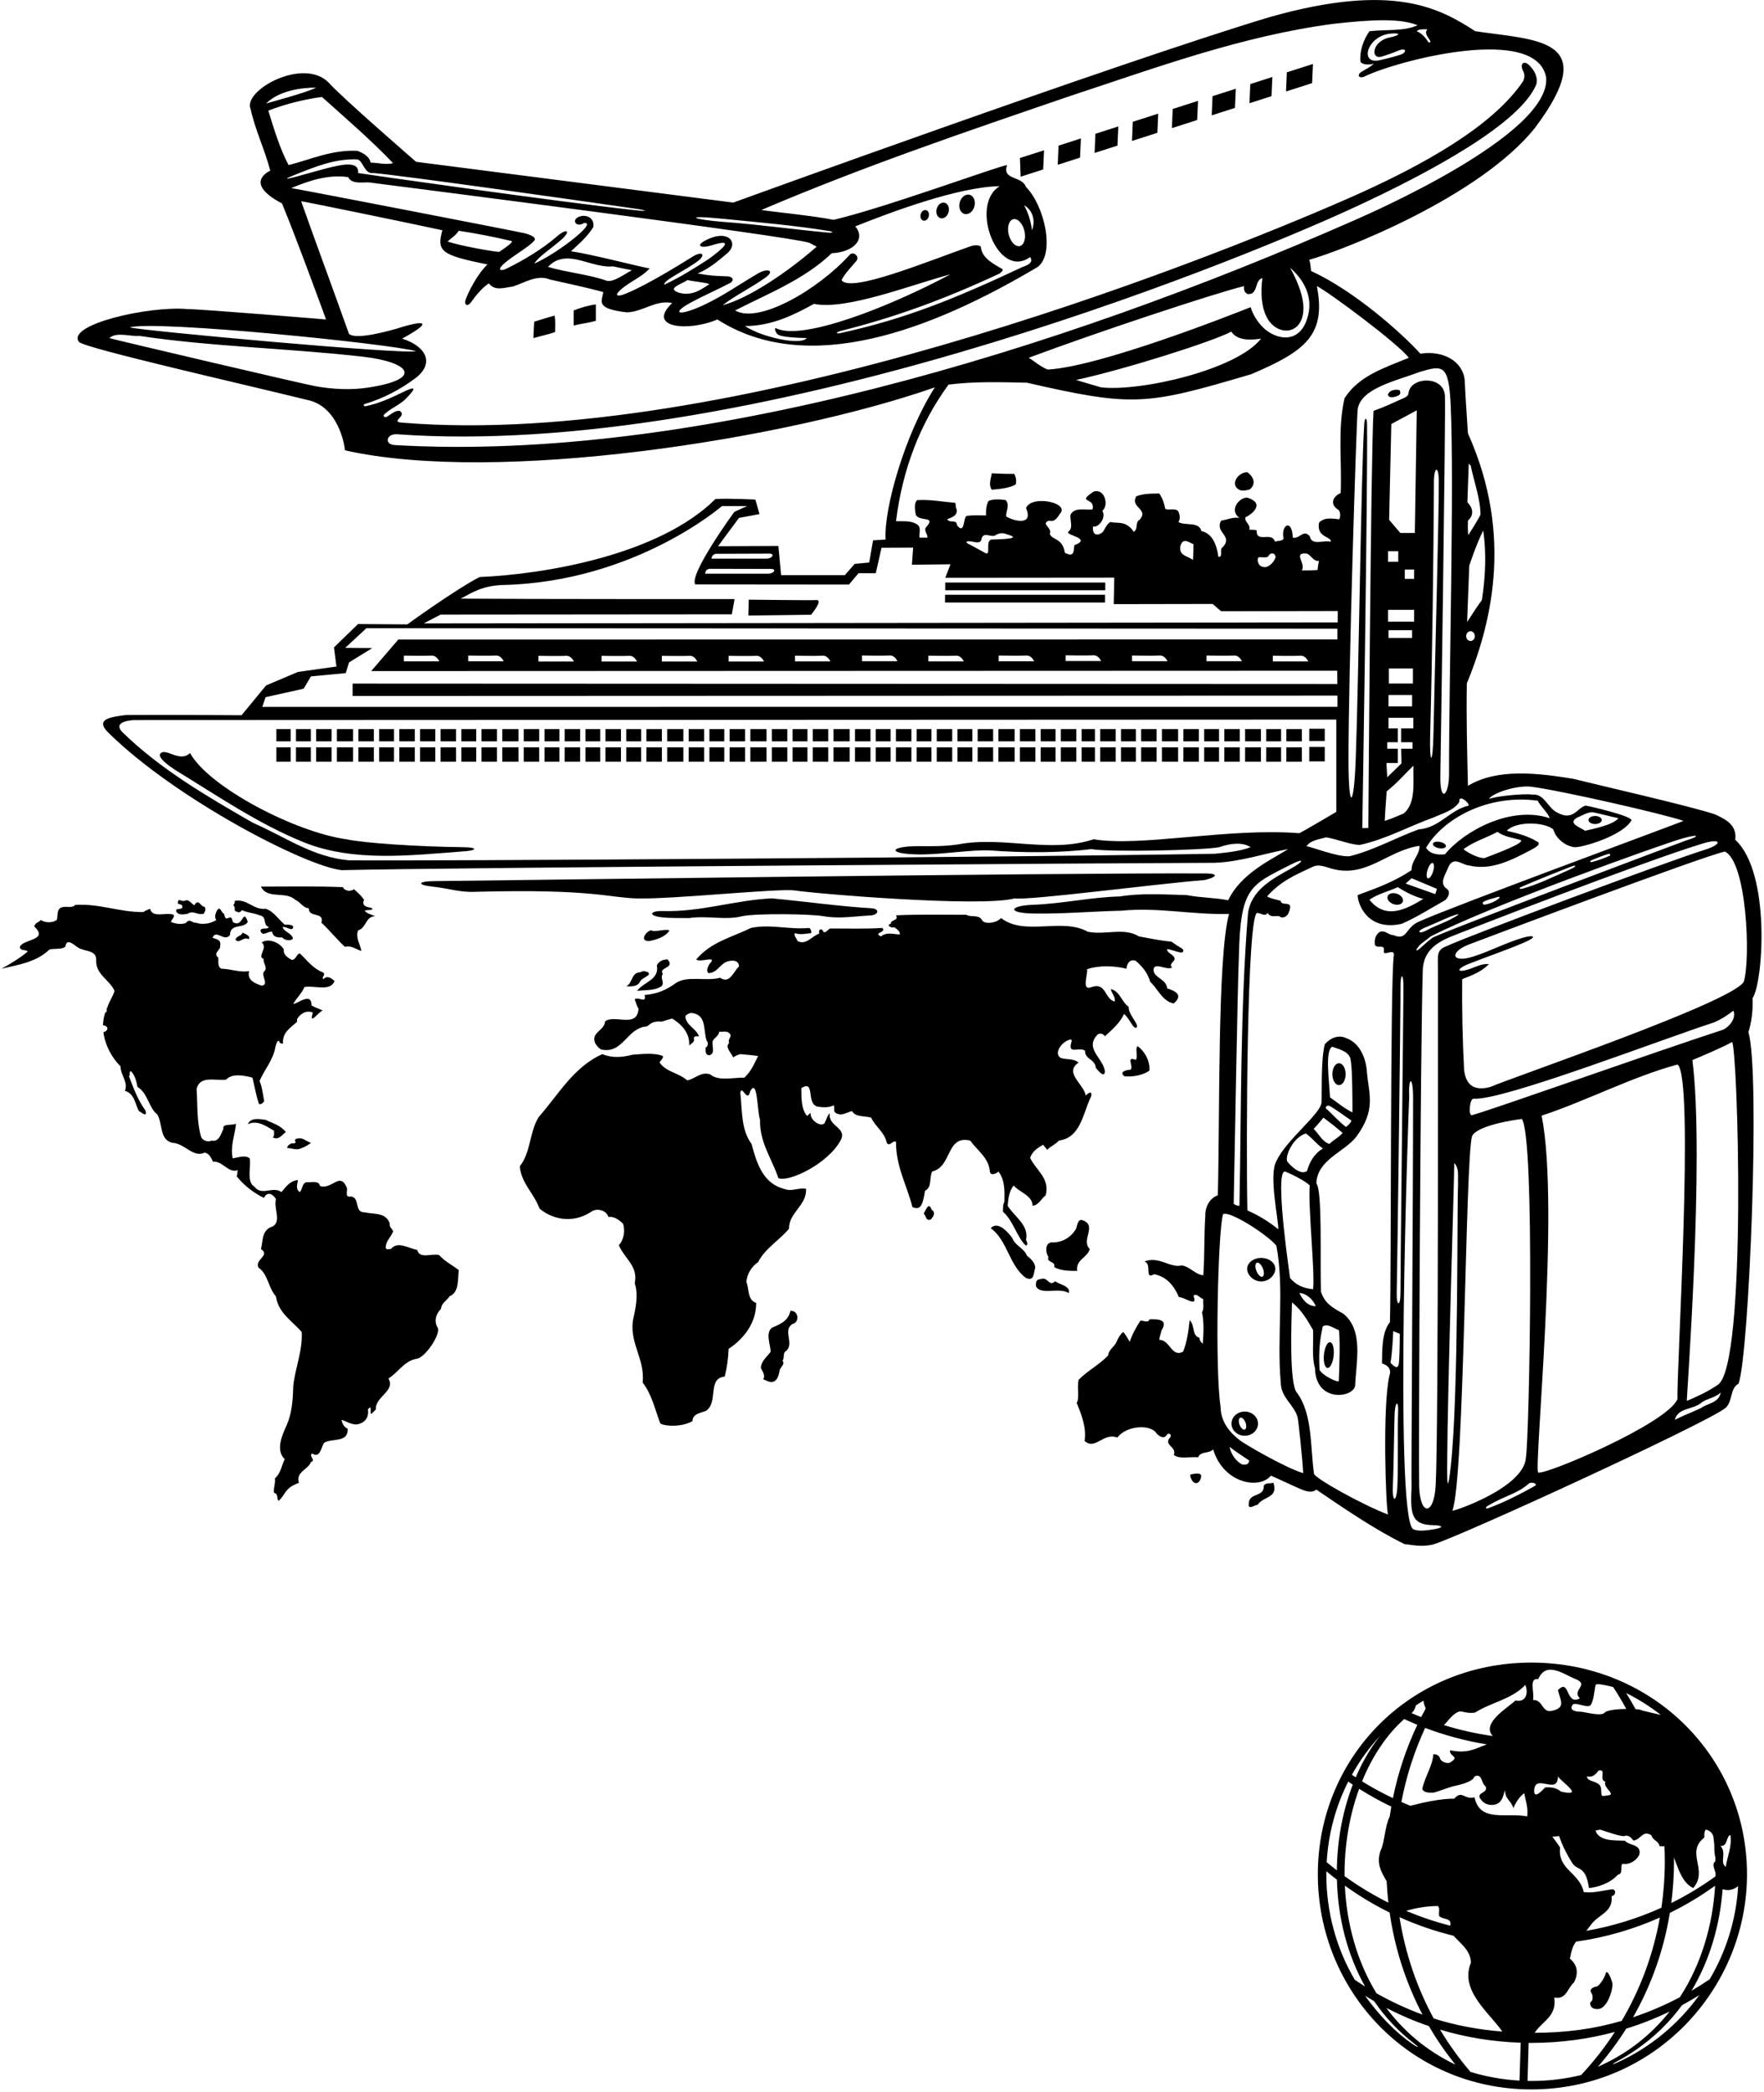 <?xml version="1.0" encoding="UTF-8"?>
<svg xmlns="http://www.w3.org/2000/svg" xmlns:xlink="http://www.w3.org/1999/xlink" width="512pt" height="607pt" viewBox="0 0 512 607" version="1.1">
<g id="surface1">
<path style=" stroke:none;fill-rule:nonzero;fill:rgb(0%,0%,0%);fill-opacity:1;" d="M 127.438 364.164 C 125.289 363.609 121.797 365.438 121.082 362.656 C 118.699 362.34 115.523 359.957 113.457 362.418 C 112.98 362.34 112.266 362.816 111.949 362.102 C 111.949 360.035 113.457 359.082 114.094 357.336 C 113.855 356.383 112.902 356.145 113.141 355.031 C 111.949 351.695 108.613 352.41 105.832 351.777 C 102.734 351.855 104.562 347.488 101.859 347.172 C 99.719 347.645 101.227 345.184 100.512 344.312 C 98.605 340.102 96.223 345.266 92.887 344.152 C 92.57 342.484 90.582 343.117 89.312 343.039 C 87.645 342.883 87.805 345.266 87.008 345.898 C 85.66 344.945 86.375 343.676 86.453 342.402 C 83.992 342.723 83.117 344.312 81.688 345.898 C 79.148 344.07 75.969 347.172 73.824 344.312 C 71.441 342.961 72.953 338.355 72.477 336.129 C 71.125 335.02 69.059 335.891 67.551 336.129 C 66.758 332.555 68.188 329.457 68.504 326.043 C 67.391 326.68 64.465 325.895 64.852 327.551 C 64.137 328.98 63.578 331.445 61.434 330.969 C 60.402 331.445 58.973 331.047 58.418 330.016 C 57.066 325.645 57.387 320.961 57.066 315.957 C 58.098 311.906 62.625 313.73 65.645 313.258 C 67.391 311.352 70.887 312.066 73.27 312.699 C 73.906 315.242 74.301 317.863 75.176 320.324 C 75.73 320.645 76.445 319.926 76.684 319.531 C 76.289 317.625 76.129 315.48 75.336 313.652 C 76.684 310.477 79.387 307.457 79.941 303.727 C 80.18 303.09 80.418 301.738 81.051 302.059 C 80.895 302.691 81.922 302.887 82.16 302.809 C 81.844 299.629 84.309 298.246 86.215 296.496 C 86.215 296.262 86.215 295.941 86.215 295.703 C 87.09 294.273 88.758 293.004 90.82 293.797 C 89.551 297.926 92.488 293.48 93.68 293.242 C 92.488 292.605 91.535 292.445 90.426 291.73 C 90.426 287.762 86.531 291.176 85.102 291.336 C 85.977 289.668 87.566 288.316 88.359 286.41 C 91.219 285.855 95.906 287.84 97.098 284.664 C 96.062 283.711 95.031 282.996 93.84 284.109 C 93.203 283.473 94.633 282.918 93.84 282.203 C 90.742 281.012 89.234 278.707 87.008 276.641 C 86.055 276.879 85.898 278.469 84.707 278.547 C 83.754 277.992 82.086 277.117 82.402 275.531 C 81.289 273.547 77.938 272.086 75.969 273.465 C 77.875 275.055 74.461 277.676 76.527 278.23 C 76.289 279.582 77.957 280.852 76.527 282.043 C 75.891 283.312 78.113 285.695 75.969 286.016 C 74.145 285.379 71.602 284.504 72.316 281.805 C 69.457 282.203 67.074 281.168 64.293 281.09 C 63.023 280.535 63.5 279.023 63.34 277.836 C 61.672 276.562 64.137 275.688 63.898 274.418 C 64.293 272.672 62.785 272.512 61.672 272.113 C 62.785 269.492 65.008 273.465 66.758 271.32 C 66.758 267.824 70.727 269.574 71.918 267.508 C 70.41 263.141 70.648 269.574 67.551 267.508 C 67.074 264.332 65.484 268.383 65.09 265.203 C 64.137 264.887 63.977 262.586 62.945 264.254 C 62.547 265.125 62.148 266.078 62.785 266.953 C 59.934 268.727 57.066 267.906 57.066 267.746 C 55.797 267.984 55.082 266.316 54.047 267.746 C 52.777 268.383 50.871 268.062 49.602 267.508 C 49.762 266.793 50.793 266.156 50.395 265.441 C 48.25 264.57 44.199 266.555 43.566 263.695 C 43.008 263.934 42.055 264.254 41.66 264.648 C 34.512 264.73 29.031 262.109 21.805 262.586 C 20.852 263.777 18.707 262.586 17.434 263.535 C 16.402 264.332 16.879 265.84 16.48 266.953 C 15.133 267.824 13.148 267.824 11.875 266.953 C 11.32 267.59 10.047 267.824 9.969 268.859 C 14.258 272.91 6.715 272.434 5.762 274.734 C 5.918 276.086 7.27 275.371 8.062 276.086 C 5.918 277.914 3.059 279.66 0.438 281.09 C 5.68 279.898 10.605 279.105 14.34 275.531 C 15.848 275.133 17.672 275.609 18.945 274.734 C 19.5 271.48 22.121 275.133 23.551 275.371 C 25.297 276.086 27.996 275.926 27.918 278.547 C 27.68 282.758 31.809 284.266 33.238 287.523 C 32.766 289.191 31.652 290.621 31.176 292.289 C 30.699 292.688 31.336 293.719 30.539 293.797 C 30.133 295.004 29.93 296.25 29.906 297.504 C 31.312 297.582 31.824 298.965 30.016 299.516 C 30.48 303.219 32.375 306.828 34.988 309.445 C 34.988 311.984 37.289 314.051 36.258 316.512 C 39.117 317.387 39.199 320.402 40.309 322.391 C 40.945 322.629 42.852 324.535 42.215 322.23 C 40.07 319.293 38.719 315.719 37.449 312.305 C 37.926 311.906 37.289 311.113 38.004 310.793 C 39.199 312.066 39.594 313.73 39.91 315.398 C 42.852 317.066 43.246 321.594 45.629 323.344 C 47.297 326.043 46.188 330.648 50 331.602 C 53.492 331.684 56.113 336.051 59.371 334.461 C 60.879 334.699 61.277 336.129 61.832 337.082 C 64.691 336.844 66.199 340.496 69.059 339.547 C 68.742 340.02 69.059 340.816 68.664 341.293 C 70.887 344.07 73.668 346.137 76.527 347.566 C 76.844 347.406 76.844 347.09 77.082 346.852 C 78.352 345.738 79.543 347.012 80.098 347.965 C 79.305 350.824 82.164 355.031 78.434 356.145 C 75.891 357.414 76.367 360.273 75.73 362.418 C 78.59 364.324 73.824 365.438 75.016 367.82 C 77.797 369.645 77.875 373.777 80.098 376.16 C 80.734 380.926 84.707 383.227 87.566 386.484 C 87.883 391.965 85.66 396.887 85.102 402.289 C 85.023 406.262 84.707 410.152 83.199 413.566 C 81.848 416.504 79.941 420.797 82.641 423.414 C 81.688 425.32 81.531 427.465 79.781 428.977 C 80.02 430.484 79.305 431.676 79.543 433.184 C 80.895 433.422 80.18 435.012 80.895 435.488 C 82.562 433.898 82.453 432.977 84.199 431.547 C 84.594 431.23 86.293 430.324 86.77 430.324 C 85.738 427.07 89.391 426.512 90.266 424.211 C 91.855 423.812 89.473 422.461 90.582 421.746 C 92.965 423.336 93.203 419.84 94.078 418.648 C 96.301 417.219 101.145 418.809 100.91 414.52 C 99.875 414.281 99.16 412.691 99.16 411.98 C 100.59 412.453 101.941 413.406 103.609 413.328 C 105.754 412.934 107.184 411.422 106.785 408.961 C 108.137 407.293 107.262 410.07 107.738 410.312 C 108.375 409.754 108.531 409.516 109.09 408.961 C 108.852 405.227 114.887 403.641 112.742 399.984 C 115.523 398.316 117.27 394.902 120.922 394.266 C 123.383 394.012 128.008 387.086 127.039 385.293 C 125.926 383.387 126.48 381.242 127.992 379.812 C 128.148 377.984 129.738 377.43 130.453 376.16 C 133.312 374.969 132.836 371.395 133.152 368.535 C 131.09 366.945 129.262 366.152 127.438 364.164 "/>
<path style=" stroke:none;fill-rule:nonzero;fill:rgb(0%,0%,0%);fill-opacity:1;" d="M 508.664 289.668 C 511.762 285.219 514.062 253.227 503.66 243.684 C 504.219 239.312 500.797 237.73 497.785 236.297 C 490.336 233.832 465.141 228.113 456.562 225.969 C 446.715 224.383 434.645 222.793 426.066 228.035 C 425.82 217.559 425.59 208.578 425.746 198.332 C 432.363 182.109 439.695 156.062 426.066 125.738 C 425.672 119.551 425.355 115.336 425.113 110.094 C 424.473 104.938 419.086 101.594 412.266 102.629 C 406.785 96.574 393 84.34 380.555 78.641 C 380.398 77.688 380.391 76.418 380 75.387 C 390.016 72.582 429.531 57.105 445.523 37.105 C 464.965 11.18 446.453 11.719 428.211 9.066 C 417.945 2.441 404.477 -5.277 368.324 5.016 C 324.23 18.305 212.816 58.785 212.816 58.785 L 120.766 46.953 C 120.766 46.953 98.582 27.719 95.348 23.918 C 87.969 16.539 70.539 26.211 72.715 31.543 C 74.062 37.738 76.844 43.379 78.434 49.492 C 73.141 52.359 75.996 55.996 81.848 59.023 C 86.375 69.984 94.633 92.699 94.633 92.699 C 94.633 92.699 59.449 89.762 54.367 89.68 C 42.992 88.703 19.168 94.25 22.914 99.211 C 24.582 101.039 69.535 111.203 89.867 116.211 C 97.949 118.328 99.957 128.438 100.113 130.664 C 144.344 140.652 228.27 127.469 271.352 112.395 C 262.73 125.715 256.441 147.797 257.055 156.555 C 255.863 156.633 253.398 156.793 253.398 156.793 L 252.289 163.227 L 248.078 163.621 L 245.219 166.879 L 226.715 166.879 L 225.922 158.414 L 208.41 158.496 L 214.484 150.281 L 220.438 149.168 L 219.246 144.961 C 219.246 144.961 211.387 144.562 207.652 144.801 C 191.223 161.117 157.961 166.645 139.191 167.438 C 131.883 171.246 118.223 181.176 118.223 181.176 L 103.926 181.07 L 96.938 187.848 L 97.652 193.406 L 86.453 194.98 L 77.242 198.887 L 70.109 207.539 C 70.109 207.539 48.418 207.383 36.582 207.473 C 32.406 208.027 26.934 208.535 31.891 213.023 C 51.176 231.844 88.484 251.289 99.16 252.496 C 130.375 251.703 339.176 250.355 352.52 250.355 C 359.906 250.113 367.293 247.574 373.883 246.383 C 369.594 249.16 360.215 253.266 356.492 261.234 C 352.598 260.441 348.391 260.52 344.496 259.727 C 338.145 259.566 331.234 259.09 325.039 260.121 C 316.461 260.34 308.484 262.223 299.824 262.539 C 292.938 262.789 292.191 264.934 299.824 265.07 C 308.402 265.227 316.891 264.453 325.438 264.254 C 336.477 263.219 345.531 265.441 356.73 265.203 C 353.352 277.305 354.09 323.223 353.473 346.852 C 351.695 347.371 349.75 349.551 349.836 352.844 C 349.469 358.504 349.668 363.992 349.262 370.043 C 346.961 369.883 345.371 367.504 342.988 367.184 C 339.652 368.059 336.402 364.332 332.109 366.07 C 334.492 366.469 332.027 371.551 334.969 369.727 C 338.621 370.441 340.766 373.062 342.195 376.398 C 343.625 376.238 347.836 379.652 346.402 376 C 347.277 375.047 348.391 376.793 349.262 376.953 C 349.105 378.223 349.582 379.734 348.867 380.766 C 349.5 383.547 349.344 386.961 349.105 389.898 C 348.629 389.582 348.035 388.75 348.195 388.195 C 345.812 387.559 346.961 384.656 345.293 383.07 C 344.973 386.008 344.578 389.344 343.387 392.203 C 340.051 394.027 339.574 388.707 336.477 388.785 C 336.555 387.836 336.953 386.961 337.113 386.086 C 339.414 382.512 335.395 382.801 333.609 382.832 C 333.371 384.023 331.633 383.07 330.996 383.227 C 329.805 385.055 328.691 387.039 327.898 389.344 C 327.422 388.551 326.707 387.199 325.992 386.484 C 325.277 387.117 324.801 387.836 324.324 388.785 C 323.609 390.93 321.941 391.25 321.625 393.312 C 319.004 396.094 315.906 397.523 313.047 400.383 C 312.57 402.766 313.363 406.023 312.492 407.055 C 313.84 410.312 315.43 414.281 314.793 418.094 C 317.891 420.953 320.195 415.551 324.324 417.141 C 326.809 413.664 334.082 413.094 335.762 416.027 C 336.637 416.902 337.984 417.695 338.781 416.188 C 339.336 415.711 340.051 416.27 339.73 416.98 C 337.43 419.363 341.719 419.762 340.688 422.145 C 342.195 423.496 345.449 422.621 347.754 422.859 C 348.547 420.953 350.93 421.906 352.121 420.555 C 355.035 430.391 365.488 432.344 368.883 428.18 C 372.297 429.684 374.363 430.727 377.855 432.23 C 379.441 432.863 380.953 433.184 382.062 432.23 C 389.77 437.473 399.141 443.906 407.641 448.035 C 410.262 448.355 412.645 448.902 415.82 448.195 C 423.172 446.148 495.559 412.852 500.801 408.562 C 502.945 406.738 502.07 402.844 504.613 401.496 C 507.711 392.996 510.969 310.871 507.473 299.516 C 508.426 296.496 508.824 293.16 508.664 289.668 Z M 489.234 243.934 C 488.719 244.094 417.195 270.965 415.715 272.141 C 414.629 272.965 413.73 273.73 412.703 274.703 C 411.098 276.227 410.418 276.156 411.941 274.406 C 412.75 273.48 414.277 272.602 415.262 271.719 C 432.734 262.742 482.129 245.059 488.312 243.293 C 493.012 241.953 493.809 242.543 489.234 243.934 Z M 413.637 269.137 C 415.391 268.441 420.172 266.27 421.219 265.875 C 423.004 265.211 424.645 264.797 421.695 266.395 C 419.523 267.676 416.676 268.543 414.242 269.871 C 411.605 271.305 411.062 270.16 413.637 269.137 Z M 430.586 261.676 C 431.969 260.906 433.461 260.703 434.762 260.27 C 435.195 260.121 435.418 260.387 435.086 260.672 C 434.027 261.57 432.66 262.164 431.008 262.492 C 430.43 262.609 430.094 261.945 430.586 261.676 Z M 441.449 257.398 C 445.43 255.625 455.164 251.77 455.59 251.629 C 457.555 250.805 457.949 251.258 455.777 252.238 C 451.309 254.223 446.191 256.73 441.875 257.871 C 441.016 258.098 440.754 257.707 441.449 257.398 Z M 462.059 249.551 C 463.645 248.887 465.625 248.121 466.914 247.758 C 467.344 247.637 467.523 248.164 467.219 248.305 C 466.016 248.859 463.883 249.676 462.211 250.098 C 461.371 250.309 461.324 249.855 462.059 249.551 Z M 426.305 134.477 C 426.305 134.477 426.539 134.871 426.859 135.031 C 427.812 139.797 429.641 144.484 429.719 149.328 C 429.137 150.629 426.184 155.27 426.184 155.27 C 426.184 155.27 425.941 154.109 426.066 151.074 C 428.945 148.477 425.906 145.754 425.906 145.754 Z M 426.453 164.145 C 426.453 164.145 428.449 157.984 430.512 153.934 C 431.465 160.527 431.141 167.555 430.117 174.105 C 428.688 176.016 425.828 180.5 425.828 180.5 Z M 426.816 183.156 C 427.512 183.156 428.07 183.793 428.07 184.578 C 428.07 185.363 427.512 185.996 426.816 185.996 C 426.125 185.996 425.562 185.363 425.562 184.578 C 425.562 183.793 426.125 183.156 426.816 183.156 Z M 423.602 232.641 C 423.207 230.418 426.348 232.688 426.305 233.754 C 420.742 235.023 417.883 240.188 411.77 240.664 C 405.336 242.969 398.824 246.699 391.754 248.445 C 388.102 248.766 380.238 245.508 379.203 245.59 C 380.238 243.84 382.938 243.523 384.926 242.969 C 388.262 243.523 391.355 244.953 394.613 245.191 C 402.477 243.441 408.672 239.871 415.977 237.246 C 418.598 236.059 422.016 235.184 423.602 232.641 Z M 419.395 247.891 C 417.012 248.129 414.945 247.73 413.914 245.984 C 418.82 237.645 431.625 230.367 446.324 232.336 C 446.797 233.527 449.691 236.379 449.762 237.406 C 438.574 233.68 424.953 241.094 419.395 247.891 Z M 434.645 241.379 C 436.551 242.809 438.93 243.047 441.156 243.684 C 443.543 244.277 433.77 247.891 430.828 249.004 C 428.211 248.926 424.793 246.539 424.793 246.383 C 427.812 244.156 431.547 243.047 434.645 241.379 Z M 407.969 256.379 L 409.738 254.84 L 417.066 257.914 L 416.594 259.449 Z M 413.117 260.836 C 408.227 263.773 402.266 267.066 397.473 261.074 C 399.855 259.406 402.871 258.691 405.734 257.422 C 407.797 258.773 410.578 260.203 413.117 260.836 Z M 414.352 252.391 C 414.742 251.16 415.414 250.273 415.855 250.414 C 416.297 250.555 416.336 251.664 415.941 252.898 C 415.551 254.129 414.879 255.016 414.438 254.875 C 414 254.734 413.961 253.625 414.352 252.391 Z M 402.648 217.258 L 402.648 215.367 L 405.723 215.367 L 405.723 211.348 L 403.004 211.348 L 403.004 208.273 L 410.215 208.273 L 410.215 211.348 L 406.668 211.348 L 406.668 215.367 L 409.977 215.367 L 409.977 217.258 L 406.668 217.258 L 406.785 221.512 L 402.648 225.531 L 402.41 221.395 L 405.723 221.395 L 405.723 217.258 Z M 406.449 154.648 L 403.191 150.836 L 403.828 123.039 L 411.215 119.066 L 410.656 154.648 Z M 410.449 165.254 L 410.449 167.973 L 407.73 167.973 L 407.73 165.254 Z M 405.84 159.938 L 405.84 163.008 L 402.887 163.008 L 402.887 159.938 Z M 410.449 176.953 L 410.449 180.383 L 402.887 180.383 L 402.887 176.953 Z M 403.121 198.348 L 403.121 193.973 L 410.094 193.973 L 410.094 198.348 Z M 409.859 201.656 L 409.859 204.965 L 403.004 204.965 L 403.004 201.656 Z M 403.004 185.109 L 403.004 182.863 L 409.859 182.863 L 409.859 185.109 Z M 402.477 229.625 C 405.336 227.398 407.797 224.539 410.262 222.156 C 410.102 227.082 411.055 233.039 407.402 236.059 C 405.574 236.773 404.184 237.488 401.922 238.203 C 402.078 234.867 402.27 232.801 402.477 229.625 Z M 415.105 213.238 C 415.75 188.742 416.051 163.871 416.207 139.605 C 416.23 135.562 417.551 134.852 417.609 139.484 C 417.707 147.383 416.477 192.961 416.055 213.121 C 415.863 222.227 414.879 221.934 415.105 213.238 Z M 412.008 107.949 C 418.707 105.926 420.496 105.609 421.051 117.391 C 422.129 140.293 420.539 197.301 420.582 224.586 C 420.594 230.953 417.898 233.223 418.059 225.059 C 418.18 218.824 419.633 119.387 419.395 115.016 C 419.227 109.246 410.766 109.312 409.148 112.953 C 408.512 114.062 409.312 114.59 407.641 115.414 C 403.945 117.074 402.234 117.922 398.664 119.227 C 397.871 131.773 397.156 240.266 397.156 240.266 L 395.406 240.297 C 395.406 240.297 397.016 141.766 396.781 123.062 C 396.754 120.934 396.09 121.043 395.965 123.07 C 395.043 137.77 394.406 195.18 393.496 220.332 C 392.996 234.125 391.441 235.855 391.402 220.797 C 391.359 196.188 393.66 123.586 394.059 118.828 C 394.91 112.633 405.336 110.488 412.008 107.949 Z M 379.859 90.617 C 377.996 100.473 370.191 98.668 366.48 94.895 C 364.871 93.262 363.598 91.176 363.004 89.125 C 357.047 91.508 319.082 106.438 304.07 107.234 C 301.926 106.359 300.418 104.93 298.59 103.816 C 317.414 96.75 352.41 85.133 361.098 83.012 C 360.938 84.121 361.258 84.836 362.051 85.312 C 365.309 85.711 364.035 81.184 366.418 80.707 C 365.828 84.891 366.133 89.145 367.715 92.129 C 370.531 97.438 377.578 97.441 378.277 90.449 C 378.719 86.062 375.992 80.41 374.441 77.688 C 379.316 81.93 380.598 86.73 379.859 90.617 Z M 366.02 98.258 C 359.062 107.262 330.98 113.715 319.559 112.395 C 317.098 111.68 314.715 110.965 312.332 110.254 C 326.602 107.168 352.301 99.004 357.371 96.223 C 358.637 98.078 361.051 99.043 366.02 98.258 Z M 414.312 8.512 C 412.723 10.102 416.535 12.402 414.629 12.324 C 413.676 10.734 412.645 9.703 411.215 9.066 C 411.848 8.352 413.199 8.512 414.312 8.512 Z M 210.129 63.512 C 220.051 64.5 230.484 65.391 240.383 66.992 C 242.148 67.277 241.949 67.641 240.145 67.477 C 229.996 66.547 220.398 65.152 210.117 64.398 C 201.105 63.734 197.664 62.266 210.129 63.512 Z M 248.238 65.695 C 258.488 61.578 278.219 54.195 290.172 54.02 C 281.215 59.395 289.586 81.441 298.988 74.59 C 299.941 75.941 298.816 76.773 296.844 77.449 C 276.996 86.754 262.895 92.492 243.961 96.652 C 242.684 96.934 242.414 96.5 243.977 96.039 C 258.719 92.324 272.918 87.406 290.172 79.355 C 290.488 78.961 291.203 78.723 290.969 78.086 C 288.188 76.496 284.93 74.828 284.691 71.574 C 283.977 70.938 282.629 71.176 281.836 71.414 C 269.523 75.703 246.668 85.203 244.266 81.262 C 245.254 79.289 247.105 77.484 248.574 75.703 C 249.57 74.492 247.777 72.848 246.707 73.848 C 237.402 84.156 220.098 94.078 213.371 90.078 C 222.82 85.234 233.465 81.105 241.406 73.48 C 247.762 73.168 251.371 69.398 248.238 65.695 Z M 297.328 66.945 C 297.855 69.098 297.266 71.09 296.012 71.398 C 294.758 71.707 293.312 70.211 292.781 68.059 C 292.254 65.91 292.844 63.914 294.098 63.605 C 295.355 63.297 296.801 64.793 297.328 66.945 Z M 297.242 59.578 C 299.301 60.699 300.766 63.398 299.547 66.809 C 299.188 64.191 298.512 61.883 297.242 59.578 Z M 225.602 96.91 C 226.434 97.859 231.398 98.02 234.18 98.102 C 232.266 100.387 220.816 97.73 216.23 94.605 C 224.156 94.641 230.922 91.109 236.246 88.172 C 245.516 90.102 264.359 82.691 275.879 79.594 C 257.32 89.484 233.191 98.652 225.602 95.398 C 224.688 94.773 224.773 95.961 225.602 96.91 Z M 91.773 25.43 C 88.758 26.938 79.066 29.48 77.242 30.035 C 81.121 26.156 87.746 25.43 91.773 25.43 Z M 77.875 32.102 C 82.801 30.191 88.199 28.844 93.441 28.129 C 100.508 34.492 107.422 40.359 114.094 47.348 C 112.027 47.906 109.723 47.191 107.578 47.191 C 107.184 45.285 105.355 44.41 103.77 43.773 C 96.383 43.379 90.344 46.238 83.754 47.906 C 81.211 43.059 79.543 37.5 77.875 32.102 Z M 85.762 50.66 C 91.512 48.371 97.121 46.039 103.648 46.242 C 105.438 46.527 105.676 50.605 108.375 50.207 C 116.371 50.867 164.902 57.746 184.355 60.539 C 188.277 61.102 187.965 61.391 184.227 60.984 C 162 58.57 104.469 50.344 103.926 50.207 C 104.164 48.301 102.73 47.672 100.75 47.746 C 98.004 47.723 90.926 49.941 85.953 51.266 C 82.332 52.227 82.602 51.914 85.762 50.66 Z M 101.066 51.398 C 102.258 53.859 106.109 52.547 108.137 53.066 C 115.484 54.016 230.852 68.734 234.895 70.461 C 235.609 70.777 236.246 71.215 237.039 71.574 C 228.621 78.961 217.199 86.645 209.719 88.57 C 213.652 85.57 218.199 83.406 222.191 80.535 C 225.031 78.492 222.844 77.691 219.996 79.359 C 214.105 82.801 208.77 86.641 202.703 89.203 C 196.652 91.762 195.059 90.77 200.379 87.867 C 204.27 85.75 208.59 83.883 212.02 82.059 C 213.09 81.348 212.816 80.355 211.277 80.191 C 207.703 80.078 205.824 79.992 202.488 79.355 C 205.59 78.086 208.246 75.895 210.91 73.637 C 214.676 70.66 211.551 66.121 204.613 69.844 C 201.766 71.371 203.645 72.105 206.469 71.211 C 213.867 68.863 209.309 72.539 205.59 75.227 C 201.301 78.008 197.246 80.547 192.801 82.613 C 192.52 81.285 198.719 78.645 202.52 75.777 C 204.945 73.949 203.859 72.824 201.332 74.293 C 199.773 75.199 188.672 82.367 181.465 85.273 C 179.445 86.09 178.156 85.945 179.945 84.266 C 182.68 81.699 186.113 80.594 188.59 77.848 C 187.16 77.848 171.594 73.68 165.719 72.922 C 168.258 70.539 170.324 68.871 172.23 65.855 C 172.602 62.871 169.68 62.074 167.805 63.012 C 166.082 63.871 167.02 65.559 168.684 65.102 C 169.254 64.945 169.789 64.363 170.324 64.902 C 171.27 66.129 161.266 73.758 155.074 76.496 C 156.344 74.41 159.988 72.156 162.953 69.527 C 165.891 66.918 164.508 66.121 161.66 68.594 C 157.457 72.242 152.133 75.426 147.121 77.902 C 145.418 78.746 144.367 78.418 145.801 76.965 C 148.074 74.664 153.289 71.852 154.836 70.062 C 156.141 69.027 154.082 68.156 152.305 67.684 C 148.156 66.777 88.836 55.289 84.547 54.574 C 89.473 52.512 95.27 50.527 101.066 51.398 Z M 197.012 84.914 C 193.094 83.613 198.52 82.215 199.473 81.262 C 201.883 81.781 205.031 81.977 205.906 82.453 C 203.762 83.805 200.902 86.105 197.012 84.914 Z M 176.199 81.5 C 170.879 79.594 164.684 79.117 159.047 77.449 C 161.215 75.152 163.629 74.777 166.164 75.109 C 169.945 75.605 174.004 77.672 177.949 77.289 C 179.773 77.688 181.602 78.086 183.43 78.402 C 181.363 79.438 178.23 81.898 176.199 81.5 Z M 144.91 73.082 C 144.113 73.16 133.711 71.414 129.898 70.062 C 131.09 69.031 132.281 68.316 133.152 66.965 C 138.219 67.73 143.402 68.734 148.441 69.93 C 149.172 70.102 147.215 71.527 144.91 73.082 Z M 120.766 101.91 C 116.477 102.863 41.867 96.027 37.609 95.004 C 45.035 92.832 113.457 99.77 120.766 101.91 Z M 91.555 112.066 C 87.992 111.426 33.559 98.656 31.73 98.102 C 33.797 96.195 37.848 97.703 40.469 97.465 C 61.074 100.594 84.32 101.082 105.41 103.512 C 118.836 105.059 123.258 109.949 106.848 112.465 C 101.887 113.227 96.543 112.965 91.555 112.066 Z M 114.613 129.148 C 111.461 128.969 112.113 125.891 115.094 125.996 C 217.555 133.422 356.777 76.852 391.922 60.719 C 415.996 49.668 441.336 35.648 445.922 24.477 C 446.457 22.133 445.188 20.242 443.824 18.895 C 442.527 17.617 441.207 18.258 441.852 20.062 C 442.188 20.992 442.887 21.68 442.109 23.523 C 433.512 36.336 413.836 47.707 391.094 57.676 C 347.723 76.688 211.707 130.449 116.715 122.641 C 112.98 122.402 118.383 120.734 116 119.227 C 113.934 118.91 111.801 122.348 111.312 120.5 C 113.102 118.535 115.93 117.621 117.816 115.68 C 120.945 112.461 120.812 111.883 116.719 113.895 C 113.398 115.523 109.738 117.156 106.145 117.852 C 105.5 117.973 105.344 117.387 105.93 117.211 C 111.18 115.645 116.227 112.988 120.508 109.785 C 126.172 105.551 123.871 100.527 116.715 98.258 C 125.902 93.266 123.543 92.652 115.047 95.398 C 104.934 98.238 102.258 97.621 101.305 96.91 C 96.777 84.199 91.934 71.176 87.406 58.391 C 87.961 58.391 118.145 64.586 128.391 66.809 C 126.793 72.867 127.758 73.988 141.492 76.734 C 138.496 79.551 135.945 84.809 135.215 86.742 C 134.574 88.426 135.605 89.285 136.805 87.578 C 138.199 85.594 139.945 83.531 141.891 82.215 C 143.637 84.598 146.496 83.406 148.723 83.168 C 152.059 82.215 155.789 79.516 159.602 81.105 C 164.766 82.297 170.008 83.328 175.09 84.758 C 174.801 87.348 172.504 89.551 181.922 90.633 C 186.527 90.555 190.34 86.902 195.105 87.934 C 187.449 95.188 199.859 96.297 208.211 92.699 C 234.441 109.461 270.266 95.84 301.215 77.449 C 306.328 73.492 303.113 59.586 297.797 54.258 C 296.605 50.922 290.73 52.352 292.316 47.906 C 290.094 48.062 256.895 60.297 241.965 63.789 C 236.086 62.598 221.867 61.168 220.996 60.93 C 250.383 48.383 280.086 38.297 310.98 27.73 C 335.363 19.711 360.461 10.418 386.988 6.922 C 399.09 5.547 406.586 5.383 411.449 7.32 C 407.641 9.145 402.16 8.512 397.473 9.066 C 395.727 11.609 394.613 14.707 394.852 17.805 C 395.25 19.074 398.586 18.758 398.824 18.359 C 397.895 19.441 396.434 20.023 395.195 20.816 C 393.594 21.844 394.613 22.891 396.012 22.211 C 405.777 17.473 446.156 7 448.781 22.57 C 449.98 39.184 397.379 62.035 392.934 63.992 C 306.531 102.035 201.441 134.172 114.613 129.148 Z M 401.215 16.371 C 402.219 16.035 404.113 15.457 405.602 14.801 C 408.379 13.578 408.441 15.273 406.391 15.902 C 404.344 16.535 403.238 16.848 400.402 17.48 C 394.457 18.801 396.758 10.438 403.555 9.758 C 406.707 9.441 406.551 10.23 403.398 10.859 C 398.117 11.918 397.66 17.551 401.215 16.371 Z M 275.32 111.602 C 282.781 110.645 290.41 110.891 298.035 111.047 C 328.984 118.109 332.484 117.652 363.16 108.586 C 378.938 101.867 384.953 97.199 382.223 83.012 C 385.723 84.785 405.754 99.648 408.91 103.816 C 401.762 106.758 394.375 109.059 390.246 115.574 C 388.18 124.547 389.531 134.156 389.133 143.055 C 386.531 144.234 386.102 146.531 388.457 147.93 C 389.199 148.664 389.035 149.965 388.734 150.68 C 386.594 150.438 384.445 150.043 382.859 151.633 C 381.992 156.055 386.512 155.602 386.273 157.191 C 383.973 156.633 380.793 158.461 380.16 155.602 C 378.332 153.457 377.219 156.477 375.234 156 C 375.012 150.32 371.742 152.297 372.535 156.238 C 372.297 157.109 370.867 156.793 370.07 157.191 C 369.117 154.094 364.594 157.746 364.75 153.934 C 364.113 153.617 363.32 153.773 362.605 153.695 C 363.082 152.188 361.098 151.395 361.496 150.121 C 363.73 149.004 367.137 146.023 362.051 144.402 C 359.594 144.285 356.664 148.105 359.746 150.281 C 357.762 149.965 356.172 150.836 354.426 151.074 C 352.52 154.57 357.922 155.363 354.98 158.699 C 353.711 159.336 355.219 161.719 353.633 161.559 C 353.156 158.223 352.043 154.887 348.707 154.094 C 347.992 151.234 344.02 152.664 342.035 151.473 C 342.672 150.52 342.434 149.09 341.879 148.215 C 340.926 147.422 339.098 148.137 338.223 147.66 C 337.906 146.07 337.43 144.562 336.477 143.211 C 334.172 143.211 331.871 143.211 329.805 144.008 C 327.898 147.344 333.617 147.66 330.758 150.836 C 329.406 151.473 330.441 153.457 329.09 154.332 C 326.797 150.785 323.77 152.027 322.578 151.473 C 321.781 151.395 321.008 152.801 320.324 154.004 C 319.641 155.203 316.863 156.141 317.258 152.742 C 318.527 153.301 321.219 150.512 319.957 148.215 C 321.965 146.609 320.598 141.594 317.414 142.656 C 312.203 146.129 318.016 144.141 317.098 147.82 C 314.871 148.059 311.855 147.105 310.742 149.328 C 310.426 150.914 311.695 153.141 310.027 154.332 C 309.312 155.363 317.043 156.188 311.922 158.164 C 311.445 158.645 312.387 162.266 309.074 160.367 C 308.371 155.941 305.262 156.793 304.707 154.887 C 305.5 153.062 301.926 152.027 304.469 151.074 C 306.137 151.551 306.852 150.281 307.566 149.168 C 310.871 145.93 299.465 143.449 297.797 147.422 C 300.02 152.504 294.613 151.371 292.078 149.883 C 291.762 148.613 293.27 146.785 291.922 145.117 C 290.41 144.879 288.348 144.723 286.914 145.355 C 286.281 146.547 286.121 147.977 286.203 149.566 C 284.297 149.566 282.309 149.406 280.484 149.727 C 279.531 150.598 280.008 155.191 277.781 152.426 C 277.703 150.52 275.637 151.949 274.922 150.68 C 276.113 150.121 278.102 149.727 277.625 147.66 C 277.227 147.184 277.547 146.391 277.227 145.91 C 273.574 145.594 270.078 144.879 266.188 145.117 C 265.156 146.23 265.633 148.059 265.789 149.328 C 266.824 151.551 272.062 149.484 268.648 153.141 C 268.254 154.332 269.285 154.969 269.203 156 C 268.488 156 267.695 156 266.902 156 C 266.664 154.969 267.535 152.98 266.188 152.188 C 264.52 150.996 262.215 151.312 260.07 151.234 C 261.898 136.383 266.98 122.961 275.32 111.602 Z M 379.047 160.605 C 380.398 160.684 381.023 162.988 382.852 162.75 C 382.691 163.309 382.457 164.496 382.457 165.371 C 381.344 165.531 379.125 165.531 377.855 165.531 C 379.125 163.543 375.234 160.367 379.047 160.605 Z M 370.23 161.719 C 369.754 163.227 368.008 164.957 366.574 164.484 C 365 164.246 364.758 162.113 365.312 161.719 C 365.949 161.559 367.926 162.035 368.164 161.32 C 368.723 160.219 370.227 160.371 370.23 161.719 Z M 346.246 162.512 C 344.816 161.242 342.113 161.398 342.594 158.461 C 343.383 155.684 345.367 157.594 346.402 157.906 C 346.414 159.02 346.402 161.004 346.246 162.512 Z M 285.805 160.367 C 284.617 159.734 281.852 158.176 281.426 157.996 C 280.145 157.461 280.145 156.824 281.992 157.117 C 283.184 157.355 284.613 157.746 284.852 156.555 C 285.242 154.176 287.395 155.84 288.664 155.441 C 290.723 154.172 291.602 154.887 293.031 155.285 C 296.414 156.395 290.016 156.477 288.266 156.555 C 285.488 156.238 288.031 161.789 285.805 160.367 Z M 223 166.461 C 218.152 166.461 209.992 166.461 204.672 166.461 C 204.672 165.824 205.066 165.16 205.941 165.047 C 211.738 165.047 218.316 165.09 223.918 165.086 C 225.379 165.176 224.738 166.383 223 166.461 Z M 223.422 160.645 C 224.887 160.734 224.242 162.035 222.504 162.113 C 217.66 162.113 211.863 162.113 206.539 162.113 C 206.539 161.48 206.938 160.816 207.812 160.699 C 213.605 160.699 217.824 160.648 223.422 160.645 Z M 127.91 178.324 L 212.418 178.254 L 213.211 173.836 C 213.211 173.836 154.914 173.867 133.711 173.711 C 137.285 171.805 140.133 169.898 146.258 169.738 C 184.398 168.746 209.559 146.836 209.559 146.836 L 216.848 146.84 L 213.137 148.523 C 213.137 148.523 199.965 166.562 201.773 169.578 C 211.223 169.586 246.41 169.621 246.41 169.621 L 249.191 166.324 L 254.195 166.324 L 255.855 158.953 L 265.043 158.891 L 264.68 163.863 L 275.879 163.738 L 274.367 167.656 L 323.418 167.613 L 323.258 175.301 L 351.965 175.25 L 354.426 177.363 L 388.277 177.301 L 388.258 180.602 L 122.988 180.895 Z M 77.082 202.301 L 88.121 199.84 L 90.266 196.266 L 100.352 195.312 L 101.305 192.215 L 108.031 188.062 L 100.188 187.996 L 106.352 182.285 L 388.18 182.422 L 388.18 185.547 L 115.602 185.578 L 107.738 194.727 L 388.133 194.625 L 388.16 198.488 L 102.352 198.359 L 102.336 201.953 L 388.191 201.84 L 388.195 205.098 L 76.129 205.113 Z M 379.719 191.922 L 369.438 191.922 L 369.438 190.27 C 369.438 190.27 375.586 190.387 377.477 190.27 C 378.969 190.176 379.719 191.922 379.719 191.922 Z M 360.457 191.863 L 350.172 191.863 L 350.172 190.211 C 350.172 190.211 356.32 190.328 358.211 190.211 C 359.703 190.113 360.457 191.863 360.457 191.863 Z M 338.855 191.859 L 328.574 191.859 L 328.574 190.207 C 328.574 190.207 334.719 190.324 336.609 190.207 C 338.102 190.113 338.855 191.859 338.855 191.859 Z M 319.594 191.801 L 309.309 191.801 L 309.309 190.145 C 309.309 190.145 315.453 190.266 317.348 190.145 C 318.84 190.055 319.594 191.801 319.594 191.801 Z M 300.148 191.867 L 289.867 191.867 L 289.867 190.211 C 289.867 190.211 296.016 190.328 297.906 190.211 C 299.398 190.117 300.148 191.867 300.148 191.867 Z M 279.734 191.91 L 269.449 191.91 L 269.449 190.258 C 269.449 190.258 275.598 190.375 277.488 190.258 C 278.98 190.16 279.734 191.91 279.734 191.91 Z M 260.469 191.852 L 250.188 191.852 L 250.188 190.195 C 250.188 190.195 256.332 190.316 258.223 190.195 C 259.715 190.105 260.469 191.852 260.469 191.852 Z M 241.027 191.914 L 230.746 191.914 L 230.746 190.262 C 230.746 190.262 236.891 190.379 238.781 190.262 C 240.273 190.168 241.027 191.914 241.027 191.914 Z M 221.762 191.953 L 211.48 191.953 L 211.48 190.297 C 211.48 190.297 217.625 190.414 219.516 190.297 C 221.008 190.203 221.762 191.953 221.762 191.953 Z M 202.379 191.953 L 192.098 191.953 L 192.098 190.297 C 192.098 190.297 198.242 190.414 200.133 190.297 C 201.625 190.203 202.379 191.953 202.379 191.953 Z M 184.887 191.953 L 174.605 191.953 L 174.605 190.297 C 174.605 190.297 180.75 190.414 182.641 190.297 C 184.133 190.203 184.887 191.953 184.887 191.953 Z M 166.566 191.953 L 156.285 191.953 L 156.285 190.297 C 156.285 190.297 162.434 190.414 164.324 190.297 C 165.816 190.203 166.566 191.953 166.566 191.953 Z M 146.18 191.871 L 135.898 191.871 L 135.898 190.215 C 135.898 190.215 142.047 190.332 143.938 190.215 C 145.426 190.121 146.18 191.871 146.18 191.871 Z M 127.508 191.895 L 117.227 191.895 L 117.227 190.238 C 117.227 190.238 123.371 190.355 125.262 190.238 C 126.754 190.145 127.508 191.895 127.508 191.895 Z M 317.414 243.523 C 304.867 247.73 291.047 242.492 278.02 245.031 C 273.867 245.637 270.18 245.535 266.773 245.527 C 257.945 245.496 257.355 247.844 266.77 247.93 C 273.496 247.988 282.188 246.465 287.551 246.777 C 296.922 247.492 307.805 247.504 316.699 246.383 C 322.496 247.336 349.902 246.691 353.871 245.824 C 357.121 244.719 360.539 244.246 363.004 245.824 C 359.824 247.02 356.41 247.336 352.68 247.73 C 293.668 248.766 123.621 249.879 101.305 249.641 C 90.742 248.688 82.879 242.887 73.43 238.758 C 60.164 231.133 46.504 223.191 35.543 212.469 C 32.312 209.148 38.879 208.945 38.879 208.945 L 387.859 208.797 L 387.859 235.582 C 387.859 235.582 377.582 241.676 377.086 241.766 C 356.367 240.145 331.234 245.824 317.414 243.523 Z M 359.59 277.438 C 360 257.18 363.02 256.84 374.707 250.848 C 378.613 248.848 378.633 249.844 374.805 251.973 C 369.441 254.953 363.039 258.227 362.211 265.203 C 359.984 292.844 360.305 321.594 359.746 349.871 C 359.113 349.949 358.672 349.672 358.078 349.312 C 358.156 345.422 359.266 283.074 359.59 277.438 Z M 360.586 424.961 C 358.801 424.125 357.285 421.984 356.887 419.84 C 358.637 421.191 360.582 422.465 362.605 423.812 C 362.406 424.523 362.246 425.16 360.586 424.961 Z M 360.004 418.031 C 356.957 415.715 354.324 412.648 354.266 408.164 C 352.602 397.215 353.473 357.652 354.98 352.332 C 356.812 351.113 368.137 358.469 370.469 361.465 C 372.852 374.094 370.547 387.836 371.738 401.176 C 371.805 405.676 375.668 407.574 376.633 411.297 C 376.859 412.172 378.016 423.098 378.254 427.465 C 372.613 425.719 361.168 418.918 360.004 418.031 Z M 385.879 320.879 C 387.98 322.066 391.723 324.844 392.113 325.07 C 392.57 325.336 391.039 326.836 390.641 326.996 C 388.188 325.051 387.102 323.66 384.926 321.676 C 384.531 321.238 385.16 320.645 385.879 320.879 Z M 386.672 303.727 C 388.773 304.484 391.988 305.156 392.066 307.934 C 392.547 310.16 392.547 320.402 392.547 322.785 C 390.246 321.676 388.102 319.848 386.035 318.418 C 385.797 313.574 384.543 304.789 386.672 303.727 Z M 389.688 328.742 C 388.656 330.016 387.066 330.73 385.879 331.922 C 383.812 331.363 382.785 328.977 381.27 327.551 C 382.375 326.516 383.098 325.488 384.129 324.297 C 386.277 325.914 387.863 327.156 389.688 328.742 Z M 383.973 333.27 C 381.352 334.781 380.078 337.32 379.363 339.781 C 377.219 341.371 373.688 337.266 373.574 336.902 C 373.023 335.113 375.465 329.926 379.047 328.902 C 381.035 330.363 381.984 331.84 383.973 333.27 Z M 380.16 343.992 C 379.602 349.711 381.746 369.727 381.113 374.094 C 378.332 373.855 376.109 372.824 374.441 370.836 C 373.09 361.387 370.238 339.09 373.078 339.965 C 374.148 340.352 378.809 342.562 380.16 343.992 Z M 381.906 379.02 C 379.523 379.02 378.094 377.113 377.141 375.207 C 379.203 375.207 381.191 377.191 381.906 379.02 Z M 403.27 399.191 C 401.219 408.027 402.238 437.633 402.871 439.461 C 395.805 436.84 381.473 428.879 381.391 427.617 C 380.277 419.914 381.031 410.469 376.504 404.195 C 374.121 401.891 374.84 383.547 374.996 377.906 C 377.855 380.211 379.363 382.91 381.113 385.93 C 381.27 389.82 380.715 393.789 381.668 396.969 C 381.863 407.336 393.219 405.555 393.344 401.891 C 393.582 395.301 395.883 385.93 389.848 381.16 C 386.988 379.574 384.527 378.305 383.414 374.809 C 383.098 365.754 383.883 345.492 382.062 343.355 C 382.383 336.445 390.008 334.461 393.66 329.855 C 399.422 321.984 397.344 317.66 396.758 311.191 C 396.52 306.98 394.613 302.613 390.801 301.262 C 388.578 300.152 386.113 301.148 384.527 303.012 C 383.336 307.379 383.727 317.672 383.574 319.77 C 383.66 322.977 373.195 330.832 370.469 336.926 C 368.164 340.895 371.184 354.398 371.023 356.699 C 368.086 354.316 365.227 352.648 362.051 351.219 C 361.652 332.16 361.906 265.203 364.91 264.887 C 365.941 264.969 367.293 266.078 367.926 264.887 C 368.957 266.715 370.945 265.203 371.738 266.156 C 373.488 266.477 374.16 264.965 374.441 263.535 C 374.84 261.395 371.82 262.98 371.738 261.395 C 370.469 260.996 369.039 260.836 367.77 260.121 C 371.66 255.676 376.027 253.848 380.953 251.547 C 382.859 250.59 384.844 251.625 386.672 252.102 C 396.68 254.801 402.715 246.777 412.008 245.43 C 412.086 248.129 409.625 249.719 409.703 252.496 C 404.699 255.836 399.855 257.582 394.059 259.727 C 394.059 262.238 396.879 270.297 406.844 268.062 C 411.215 266.156 415.105 263.652 419.395 261.234 C 420.426 260.441 421.051 258.734 420.027 257.977 C 417.488 256.309 419.633 253.688 420.348 251.703 C 421.848 248.164 424.398 251.066 426.461 251.148 C 433.023 252.734 439.258 249.281 444.391 246.609 C 445.805 245.875 447.668 244.785 445.922 244.078 C 443.301 242.492 440.281 241.773 437.344 241.062 C 440.055 238.188 448.297 238.48 450.844 240.664 C 451.559 243.285 454.34 245.508 456.961 245.824 C 458.945 246.062 471.176 242.492 473.559 237.965 C 473.242 236.691 461.406 233.914 460.215 233.754 C 457.754 234.391 456.625 238.32 452.078 235.816 C 449.301 234.625 448.223 230.18 444.809 230.578 C 442.426 230.18 433.848 231.055 432.18 231.848 C 432.883 230.297 439.883 227.797 444.41 228.273 C 453.066 229.387 483.328 236.297 488.648 238.203 C 481.738 240.902 421.934 262.902 412.008 267.352 C 407.762 269.047 408.594 273.148 404.383 271.32 C 402.953 271.32 402.16 269.891 400.57 270.367 C 399.062 271.242 398.902 272.91 399.062 274.18 C 399.855 275.449 401.922 273.703 401.684 275.926 C 401.289 277.824 405.082 274.715 404.539 277.438 C 403.508 284.504 403.828 369.012 403.43 383.625 C 400.969 386.723 401.211 391.883 401.125 395.617 C 402.852 396.176 403.953 397.27 403.27 399.191 Z M 383.93 384.898 C 385.359 383.863 387.148 385.531 388.578 385.93 C 389.055 387.836 388.734 397.684 388.578 400.781 C 388.18 401.176 383.777 399.113 382.984 397.445 C 382.75 392.328 382.973 389.188 383.93 384.898 Z M 457.754 237.246 C 459.055 236.762 460.508 235.754 461.977 235.672 C 462.66 235.633 467.684 237.012 469.746 237.406 C 468.238 239.473 461.445 240.707 460.059 241.062 C 458.871 240.145 454.809 238.949 457.754 237.246 Z M 405.809 409.426 C 405.594 416.492 405.859 423.859 405.609 430.832 C 405.418 436.199 404.008 436.258 404.277 430.938 C 404.562 425.359 404.652 411.828 404.832 409.543 C 405.047 406.773 405.902 406.301 405.809 409.426 Z M 406.051 395.34 C 405.848 397.742 404.539 396.367 403.59 395.461 C 404.145 392.441 404.383 386.246 404.383 386.246 L 406.289 387.039 C 406.289 387.039 406.289 392.641 406.051 395.34 Z M 405.391 375.277 C 405.586 366.961 406.559 291.613 406.488 286.754 C 406.426 282.332 407.395 282 407.359 286.633 C 407.207 304.805 406.465 370.371 406.48 375.273 C 406.496 379.199 405.301 379.035 405.391 375.277 Z M 416.32 443.719 C 414.395 444.039 411.594 444.496 410.102 443.668 C 404.609 439.164 408.879 320.176 409.02 318.219 C 408.746 312.277 410.141 312.105 410.145 318.543 C 410.164 342.711 409.562 431.902 409.703 431.836 C 409.238 439.746 409.973 442.457 415.988 442.555 C 418.879 442.605 419.168 443.242 416.32 443.719 Z M 417.355 281.434 C 417.324 284.934 417.586 415.09 416.699 431.062 C 416.215 439.805 412.172 439.949 411.914 431.297 C 411.723 424.941 412.246 304.043 412.961 281.406 C 413.207 276.059 416.73 273.645 420.902 271.871 C 423.297 270.855 476.773 250.062 494.094 244.797 C 499.891 243.031 499.922 244.996 494.84 246.574 C 483.996 249.941 427.02 271.234 419.789 274.578 C 416.801 275.676 417.395 277.418 417.355 281.434 Z M 420.035 425.387 C 420.176 400.621 422.094 342.941 422.094 337.48 C 423.602 339.066 423.078 341.102 423.207 343.754 C 422.855 347.547 423.434 403.926 421.105 425.281 C 420.238 433.195 420.004 430.969 420.035 425.387 Z M 421.539 438.348 C 425.113 429.293 425.27 336.605 427.258 329.695 C 428.605 326.598 439.488 324.93 441.711 324.691 C 445.625 330.023 443.855 417.379 442.902 422.859 C 442.504 431.676 421.695 438.664 421.539 438.348 Z M 427.812 318.816 C 436.469 319.293 481.82 301.738 497.547 296.656 C 499.371 295.863 501.359 294.672 503.105 293.242 C 504.105 295.605 501.629 298.164 500.086 298.801 C 481.266 304.914 432.895 322.07 427.258 323.582 C 426.07 323.922 426.586 318.395 427.812 318.816 Z M 445.445 431.199 C 441.344 433.496 436.652 435.91 432.02 437.605 C 431.117 437.934 431.043 437.395 431.824 436.938 C 437.285 433.742 440.273 433.523 443.703 430.516 C 444.484 429.828 446.594 430.559 445.445 431.199 Z M 446.48 427.277 C 445.062 426.727 452.887 350.281 447.445 323.727 C 460.074 319.594 473.879 312.383 486.902 308.887 C 491.906 312.539 486.504 399.352 486.902 405.941 C 483.977 413.07 448.508 428.07 446.48 427.277 Z M 493.734 408.562 C 491.031 409.836 488.648 410.707 486.109 411.98 C 487.062 408.324 491.59 409.121 493.973 406.895 C 495.559 405.785 497.941 405.547 499.453 404.035 C 498.895 407.133 495.641 407.133 493.734 408.562 Z M 498.496 401.891 C 495.559 403.879 492.781 405.148 489.602 406.496 C 489.445 406.34 494.824 335.668 491.211 307.605 C 494.07 306.414 500.008 303.883 502.707 302.375 C 504.336 302.863 507.266 396.863 498.496 401.891 Z M 506.121 284.902 C 502.469 290.938 439.488 312.383 432.578 315.398 C 427.32 316.82 425.391 314.27 424.953 310.398 C 424.477 301.738 424.316 292.527 424.398 284.109 C 427.336 282.996 430.117 281.883 432.18 279.738 C 430.211 279.586 428.684 280.41 426.977 281.023 C 422.695 282.562 422.461 281.207 426.301 279.691 C 431.633 277.586 437.164 275.738 442.398 273.484 C 446.516 271.715 445.145 271.191 442.008 272.105 C 437.051 273.551 432.531 276.008 427.523 277.586 C 421.164 279.59 420.652 276.223 426.422 274.027 C 428.934 273.07 494.605 248.289 500.645 247.098 C 506.996 250.113 508.18 278.195 506.121 284.902 "/>
<path style=" stroke:none;fill-rule:nonzero;fill:rgb(0%,0%,0%);fill-opacity:1;" d="M 134.402 245.824 C 121.57 245.691 105.547 244.641 100.512 243.523 C 85.773 241.492 60.652 228.457 55.16 218.504 C 52.078 221.5 47.934 216.578 46.426 218.824 C 46.027 220.027 48.73 222.004 50.867 223.434 C 62.859 230.738 74.938 239.074 88.359 244.477 C 102.59 250.121 118.812 248.25 134.398 247.043 C 138.246 246.863 139.145 245.875 134.402 245.824 "/>
<path style=" stroke:none;fill-rule:nonzero;fill:rgb(0%,0%,0%);fill-opacity:1;" d="M 51.105 264.176 C 51.344 265.688 53.406 265.367 54.52 265.129 C 56.109 264.02 57.379 265.688 59.125 265.129 C 59.523 264.492 59.922 263.699 59.285 263.066 C 58.254 263.145 57.617 260.523 56.426 262.668 C 55.551 262.27 54.793 260.844 53.805 261.316 C 52.453 261.871 51.582 260.125 51.66 262.27 C 52.137 262.27 52.453 262.508 52.852 262.668 C 53.406 264.336 51.184 263.305 51.105 264.176 "/>
<path style=" stroke:none;fill-rule:nonzero;fill:rgb(0%,0%,0%);fill-opacity:1;" d="M 68.664 264.492 C 69.379 264.969 69.855 264.57 70.25 264.094 C 71.84 264.887 73.746 264.887 75.336 265.602 C 77.637 265.922 76.129 268.305 78.035 269.02 C 77.398 269.891 76.129 268.938 75.574 269.973 C 76.129 272.035 77.719 270.129 78.988 270.367 C 79.246 271.922 80.535 272.09 81.887 272 C 83.027 273.34 85.629 272.84 84.863 271.879 C 84.469 270.844 82.324 270.211 82.008 269.02 C 83.199 268.699 85.023 270.605 85.102 268.859 C 84.707 268.223 83.516 268.305 82.641 268.305 C 80.816 266.793 79.465 264.41 77.082 263.695 C 73.508 264.094 71.84 260.758 68.105 261.395 C 68.266 262.027 67.867 262.348 67.711 262.742 C 68.582 263.141 67.629 264.492 68.664 264.492 "/>
<path style=" stroke:none;fill-rule:nonzero;fill:rgb(0%,0%,0%);fill-opacity:1;" d="M 68.344 272.672 C 69.535 274.02 70.488 271.641 72.156 272.512 C 72.945 271.602 71.125 271.004 70.41 270.605 C 70.172 271.641 68.664 271.48 68.344 272.672 "/>
<path style=" stroke:none;fill-rule:nonzero;fill:rgb(0%,0%,0%);fill-opacity:1;" d="M 79.148 330.016 C 80.973 330.969 81.848 329.219 82.961 328.504 C 81.371 326.441 79.148 325.965 77.082 324.93 C 75.176 324.691 72.793 324.215 71.918 326.203 C 74.859 324.852 77.398 326.918 79.543 328.109 C 79.465 328.824 79.781 329.617 79.148 330.016 "/>
<path style=" stroke:none;fill-rule:nonzero;fill:rgb(0%,0%,0%);fill-opacity:1;" d="M 102.656 257.977 C 102.418 258.535 101.781 258.215 101.465 258.535 C 100.75 258.453 99.719 258.137 99.559 257.422 C 91.773 257.105 83.754 257.262 75.73 257.262 C 77.559 261.074 82.879 258.453 85.66 261.074 C 87.09 261.633 88.043 263.535 89.629 263.535 C 89.551 266.477 94.238 264.41 93.285 267.746 C 95.668 269.891 97.891 272.75 100.113 274.734 C 102.102 274.258 103.371 275.531 104.879 275.926 C 104.562 273.941 103.133 272.195 103.926 269.973 C 106.391 269.258 105.992 265.922 108.93 265.84 C 107.898 265.441 106.547 265.125 105.832 264.254 C 106.266 264.109 106.809 264.051 107.297 264.047 C 108.328 264.035 108.391 263.531 107.316 263.332 C 106.164 263.117 104.961 262.742 105.676 261.074 C 104.879 259.965 103.848 258.93 102.656 257.977 "/>
<path style=" stroke:none;fill-rule:nonzero;fill:rgb(0%,0%,0%);fill-opacity:1;" d="M 84.547 331.762 C 83.992 332.16 83.434 332.316 83.355 333.113 C 84.785 333.113 86.098 333.938 87.566 333.113 C 88.438 332.871 89.711 332.078 90.266 331.602 C 88.598 331.125 87.84 329.816 86.016 330.453 C 85.422 330.496 85.66 331.285 85.816 331.363 C 85.66 332 85.023 331.684 84.547 331.762 "/>
<path style=" stroke:none;fill-rule:nonzero;fill:rgb(0%,0%,0%);fill-opacity:1;" d="M 185.062 260.699 C 195.582 260.934 225.602 257.738 230.684 258.375 C 235.766 259.238 284.645 263.363 294.539 260.68 C 298.91 261.312 334.73 256.547 349.66 255.355 C 352.82 254.605 354.09 253.535 350.215 253.449 C 305.5 253.211 134.98 255.617 125.852 255.676 C 121.488 255.703 120.691 256.754 125.676 257.281 C 130.059 257.742 133.527 258.992 137.922 258.773 C 172.328 257.867 176.457 260.508 185.062 260.699 "/>
<path style=" stroke:none;fill-rule:nonzero;fill:rgb(0%,0%,0%);fill-opacity:1;" d="M 289.777 339.941 C 291.684 342.324 291.602 345.504 291.523 348.758 C 291.047 349.551 291.125 350.586 291.125 351.617 C 294.145 354.238 295.258 359.242 297.797 361.465 C 298.512 360.988 298.035 360.355 297.797 359.797 C 298.75 355.43 294.301 352.969 292.477 349.871 C 292.637 347.727 292.953 345.504 294.223 343.992 C 295.73 345.898 299.703 346.852 299.703 349.871 C 301.531 349.711 302.203 347.766 303.516 346.852 C 304.785 341.848 300.734 339.625 298.988 335.973 C 299.625 334.066 301.215 333.031 302.801 332.16 C 303.117 332.793 303.594 332.953 303.914 333.668 C 304.945 332.555 306.297 332.16 307.328 330.969 C 313.363 330.172 314.238 323.738 316.305 318.977 C 317.207 317.477 316.852 316.094 315.152 317.906 C 314.52 314.488 308.758 311.27 313.047 308.332 C 311.617 307.062 309.473 307.535 307.883 306.98 C 306.215 305.949 307.41 303.93 308.203 303.133 C 308.684 302.422 311.57 300.641 310.98 302.375 C 309.789 306.266 313.363 303.566 314.953 304.914 C 314.793 307.379 317.891 307.301 318.051 309.84 C 318.844 310.871 320.781 313.051 320.672 310.637 C 319.957 306.824 314.715 304.203 318.605 300.152 C 319.32 299.676 320.352 299.992 320.672 300.707 C 322.816 298.801 325.277 296.578 326.23 294.195 C 327.363 295.148 328.094 296.637 328.855 297.691 C 329.57 298.68 330.613 298.32 329.625 296.668 C 328.84 295.352 327.488 293.594 327.582 292.129 C 325.438 290.621 325.199 287.762 322.418 286.969 C 322.578 288.238 323.848 289.191 323.531 290.621 C 320.512 289.824 321.148 284.98 316.859 286.41 C 313.742 287.699 315.824 282.758 315.508 281.25 C 318.844 280.059 323.531 280.215 326.945 281.09 C 327.105 279.504 327.977 278.23 329.645 278.785 C 331.789 280.691 333.062 282.281 333.855 284.902 C 335.922 286.73 337.43 290.621 340.688 291.176 C 342.059 289.906 343.41 288.188 338.781 286.809 C 338.539 284.109 335.203 283.871 334.809 281.645 C 334.699 278.797 338.699 281.762 340.207 280.727 C 339.176 279.773 340.688 279.184 340.926 278.391 C 341.004 276.879 338.621 276.723 338.781 275.371 C 339.957 275.559 341.277 276.086 342.602 276.379 C 343.512 276.582 343.738 275.633 343.051 275.223 C 342.02 274.609 341.066 273.988 339.973 273.227 C 336.953 272.988 333.695 272.273 330.598 271.719 C 326.23 269.02 320.91 271.398 315.746 270.367 C 308.281 266.156 297.398 271.719 290.57 266.395 C 289.062 267.984 285.578 268.25 285.012 266.953 C 284.137 265.285 281.676 266.238 280.484 265.441 C 273.652 265.441 266.348 265.285 260.07 265.602 C 260.945 267.27 258.484 266.715 258.562 268.062 C 257.055 268.305 258.723 269.492 259.516 269.02 C 260.152 269.492 261.344 270.211 261.184 271.16 C 259.277 271.082 257.293 270.367 255.703 271.719 C 253.242 270.605 257.449 270.605 256.102 269.258 C 251.176 269.574 246.016 269.414 241.012 269.414 C 240.375 269.492 239.738 270.926 238.945 270.367 C 238.945 269.656 237.52 269.027 237.754 270.926 C 235.531 271.641 234.102 274.34 231.48 273.066 C 231.242 272.273 230.367 271.559 230.684 270.766 C 232.512 271.32 233.621 270.926 235.449 270.766 C 235.531 270.129 235.371 269.652 234.895 269.258 C 229.016 269.812 223.617 268.062 217.977 269.258 C 212.258 272.035 206.383 273.305 202.094 278.391 C 202.969 279.504 208.648 276.988 205.895 279.73 C 205.449 280.586 204.918 281.691 205.59 282.359 C 208.289 282.359 209.004 279.504 211.305 278.945 C 212.656 278.547 214.484 278.629 214.484 280.453 C 212.816 281.965 211.863 285.617 209.004 283.711 C 204.953 284.824 199.633 282.996 196.215 285.219 C 193.355 287.285 190.816 288.398 187.082 288.715 C 187.797 291.414 185.176 289.031 184.223 289.984 C 184.621 290.938 184.777 291.891 185.336 292.688 C 184.938 298.484 178.504 294.273 175.645 296.34 C 175.406 299.199 171.355 299.516 172.785 302.773 C 173.422 303.727 173.738 304.043 174.453 304.52 C 180.887 305.949 181.84 298.324 187.637 297.848 C 188.535 297.609 188.852 296.156 192.078 296.449 C 193.07 296.121 194.062 295.805 195.105 295.547 C 197.805 297.211 200.266 299.754 200.027 303.328 C 200.664 302.773 201.773 302.375 201.379 301.262 C 201.457 300.469 202.332 300.785 202.887 300.707 C 202.172 298.562 199.152 297.531 198.914 294.988 C 198.996 294.434 200.34 293.801 200.895 293.957 C 205.266 294.516 204.035 299.207 205.148 302.066 C 205.625 302.383 205.508 303.805 204.793 303.965 C 204.793 304.836 204.637 306.188 205.906 306.188 C 207.73 305.711 206.539 303.406 206.859 302.059 C 207.574 300.867 208.527 300.707 208.766 299.355 C 209.719 299.516 210.91 299.039 211.625 299.754 C 212.816 300.707 211.066 301.422 211.625 302.613 C 210.352 303.965 212.258 305.473 212.816 306.824 C 213.449 306.348 214.086 306.109 214.879 305.871 C 216.629 306.027 218.531 306.188 220.043 306.426 C 218.852 308.73 218.137 310.715 216.07 312.699 C 212.816 312.621 208.527 313.812 206.145 311.746 C 203.363 310.871 201.855 313.02 199.473 313.496 C 196.852 311.191 193.516 311.191 191.449 308.332 C 191.609 307.777 192.641 307.062 192.402 306.426 C 189.863 305.395 186.445 305.871 183.668 306.027 C 180.57 306.824 177.633 307.062 174.852 305.871 C 166.512 309.523 161.984 317.781 156.344 324.137 C 153.645 328.504 154.121 334.305 150.863 338.434 C 151.344 343.438 154.914 346.137 156.586 350.664 C 159.84 353.523 165.918 355.363 171.594 351.617 C 173.305 350.395 176.043 351.219 176.598 353.125 C 178.266 352.887 179.695 354 180.809 355.031 C 181.523 356.859 181.125 359.719 179.617 361.309 C 181.125 365.039 185.336 367.422 184.223 372.348 C 185.414 375.922 184.383 379.973 183.668 383.387 C 182.871 390.059 187.242 394.504 186.527 401.176 C 189.227 404.672 190.102 408.961 191.609 412.934 C 191.926 413.645 197.336 414.426 200.98 412.375 C 201.062 410.07 203.602 409.992 204.953 409.355 C 208.605 406.816 205.191 399.984 210.352 399.43 C 210.988 396.887 211.387 394.188 211.465 391.406 C 215.676 388.629 219.484 384.102 219.484 378.066 C 216.867 377.191 217.5 374.016 216.629 371.949 C 216.867 369.566 218.137 367.504 220.043 366.23 C 222.027 362.262 226.238 359.879 229.016 356.539 C 228.938 351.777 234.258 349.789 233.941 344.945 C 231.637 344.547 229.812 345.898 227.508 344.945 C 221.395 343.355 219.566 337.32 218.137 331.922 C 215.039 327.789 215.438 322.07 214.879 317.066 C 215.355 314.605 216.945 320.246 217.738 316.672 C 219.91 312.598 219.727 322.309 220.598 324.93 C 220.438 331.523 224.016 336.129 225.922 341.848 C 228.879 343.148 240.375 337.719 244.027 330.809 C 245.934 327.156 240.215 326.836 240.852 323.023 C 240.059 323.738 239.977 324.691 239.5 325.488 C 238.977 327.504 235.055 325.328 235.289 323.023 C 234.816 323.023 234.656 323.738 234.18 323.738 C 232.512 321.676 232.59 318.418 232.59 315.719 C 236.801 313.176 233.781 320.324 237.355 321.117 C 238.867 321.355 240.691 321.438 241.965 320.723 C 242.359 321.277 241.883 322.23 242.359 322.785 C 244.105 324.059 245.535 322.867 247.285 322.391 C 248.316 324.215 250.938 323.738 252.844 324.297 C 254.113 326.996 256.816 328.586 257.371 331.602 C 258.246 332.953 259.277 330.57 260.07 331.363 C 259.992 338.355 263.246 343.992 264.836 350.266 C 267.188 351.207 267.793 349.855 268.488 345.504 C 270.555 344.547 269.684 341.688 270.555 339.941 C 276.434 338.512 274.527 329.301 281.594 330.969 C 283.82 333.984 286.996 335.973 287.312 339.941 C 287.551 341.449 289.457 340.34 289.777 339.941 "/>
<path style=" stroke:none;fill-rule:nonzero;fill:rgb(0%,0%,0%);fill-opacity:1;" d="M 155.074 93.336 C 154.914 94.883 154.914 96.512 154.836 98.102 C 157.77 97.273 159.203 97.023 161.109 96.352 C 161.109 94.766 161.27 93.098 160.953 91.586 C 158.809 92.145 157.219 92.699 155.074 93.336 "/>
<path style=" stroke:none;fill-rule:nonzero;fill:rgb(0%,0%,0%);fill-opacity:1;" d="M 166.512 94.445 C 168.613 93.934 170.641 93.727 172.945 93.098 C 172.945 91.508 172.945 89.922 172.945 88.332 C 170.641 88.648 168.496 89.285 166.512 90.078 C 166.512 91.508 166.512 92.938 166.512 94.445 "/>
<path style=" stroke:none;fill-rule:nonzero;fill:rgb(0%,0%,0%);fill-opacity:1;" d="M 181.762 286.172 C 183.508 286.332 185.098 286.172 185.73 284.902 C 186.289 283.551 189.305 283.156 188.035 282.043 C 187.48 282.121 187.234 281.41 185.816 282.125 C 183.113 282.203 183.668 285.379 181.762 286.172 "/>
<path style=" stroke:none;fill-rule:nonzero;fill:rgb(0%,0%,0%);fill-opacity:1;" d="M 193.754 278.391 C 192.484 278.391 191.133 278.945 190.656 280.137 C 191.449 284.426 186.605 284.98 184.938 287.523 C 187.48 287.203 189.941 287.523 192.008 286.172 C 193.039 284.98 191.449 283.871 192.402 282.598 C 190.973 280.613 196.117 281.031 193.754 278.391 "/>
<path style=" stroke:none;fill-rule:nonzero;fill:rgb(0%,0%,0%);fill-opacity:1;" d="M 188.434 273.066 C 190.816 272.594 193.199 271.797 194.309 269.973 C 193.199 269.414 189.863 270.605 189.148 269.973 C 187.957 269.73 185.176 273.148 188.434 273.066 "/>
<path style=" stroke:none;fill-rule:nonzero;fill:rgb(0%,0%,0%);fill-opacity:1;" d="M 215.438 265.84 C 219.727 264.969 235.531 265.203 238.945 265.84 C 243.504 266.664 247.961 265.871 252.559 265.637 C 255.145 265.504 255.379 263.688 252.895 263.543 C 243.215 262.973 233.453 261.535 224.016 260.68 C 213.031 261.199 203.598 264.676 192.273 264.359 C 188.719 264.262 188.008 265.66 191.926 266.148 C 194.586 266.48 197.445 266.34 200.027 266.395 C 205.191 265.602 210.672 267.109 215.438 265.84 "/>
<path style=" stroke:none;fill-rule:nonzero;fill:rgb(0%,0%,0%);fill-opacity:1;" d="M 229.414 380.367 C 228.777 383.387 226.316 384.262 224.016 385.293 C 222.188 386.801 223.535 389.98 223.695 392.203 C 222.742 393.633 220.914 394.824 220.836 396.969 C 221.312 397.922 222.188 399.031 221.551 400.223 C 222.664 400.629 225.523 402.809 226.316 397.523 C 226.555 396.648 227.984 395.777 227.109 394.824 C 227.824 394.109 227.031 392.598 228.223 391.965 C 230.605 389.738 227.109 386.164 229.969 384.18 C 232.113 383.863 231.902 380.18 229.414 380.367 "/>
<path style=" stroke:none;fill-rule:nonzero;fill:rgb(0%,0%,0%);fill-opacity:1;" d="M 270.395 350.98 C 269.523 348.598 268.73 351.141 268.094 352.172 C 268.809 352.57 268.648 354.477 270.156 353.84 C 270.945 353.047 271.668 351.855 270.395 350.98 "/>
<path style=" stroke:none;fill-rule:nonzero;fill:rgb(0%,0%,0%);fill-opacity:1;" d="M 294.777 140.59 C 295.176 139.559 294.777 138.207 294.383 137.492 C 292.395 137.566 290.016 137.414 287.871 137.336 C 287.633 138.844 286.836 140.75 287.871 142.102 C 290.887 141.863 293.27 141.473 294.777 140.59 "/>
<path style=" stroke:none;fill-rule:nonzero;fill:rgb(0%,0%,0%);fill-opacity:1;" d="M 298.035 364.324 C 297.398 362.34 294.539 361.387 293.824 359.242 C 292.316 357.176 289.543 354.25 287.551 356.383 C 292.395 359.797 292.871 367.266 297.797 370.836 C 300.34 371.871 299.941 369.328 300.496 367.82 C 300.34 366.152 298.988 365.117 298.035 364.324 "/>
<path style=" stroke:none;fill-rule:nonzero;fill:rgb(0%,0%,0%);fill-opacity:1;" d="M 306.215 371.789 C 304.469 373.539 304.145 370.285 302.082 371.16 C 300.27 371.242 300.816 372.664 300.656 373.141 C 301.859 375.996 307.406 373.379 310.188 375.207 C 310.812 373.223 307.805 372.824 306.215 371.789 "/>
<path style=" stroke:none;fill-rule:nonzero;fill:rgb(0%,0%,0%);fill-opacity:1;" d="M 316.305 362.418 C 313.602 359.797 318.605 355.668 314.238 354.078 C 312.887 353.523 312.648 355.59 312.332 356.539 C 310.742 359.242 308.043 360.672 305.023 360.512 C 303.199 360.91 303.516 363.609 304.309 364.723 C 303.676 366.469 306.531 365.906 305.977 367.656 C 307.883 368.77 310.348 368.773 312.648 368.773 C 312.172 365.438 315.668 364.961 316.305 362.418 "/>
<path style=" stroke:none;fill-rule:nonzero;fill:rgb(0%,0%,0%);fill-opacity:1;" d="M 326.391 312.305 C 328.574 312.527 331.711 312.066 333.617 310.637 C 333.855 307.617 331.949 304.758 330.203 303.566 C 329.328 304.359 330.441 306.664 329.645 307.535 C 326.629 306.348 329.172 309.445 328.137 310.398 C 327.184 310.398 324.562 310.953 326.391 312.305 "/>
<path style=" stroke:none;fill-rule:nonzero;fill:rgb(0%,0%,0%);fill-opacity:1;" d="M 345.449 427.863 C 345.449 429.215 346.801 431.438 348.152 429.77 C 349.82 426.828 346.879 427.59 345.449 427.863 "/>
<path style=" stroke:none;fill-rule:nonzero;fill:rgb(0%,0%,0%);fill-opacity:1;" d="M 359.828 142.176 C 360.539 142.574 362.52 142.18 362.836 141.941 C 364.457 140.539 364.137 138.574 362.043 137.02 C 359.195 137.02 356.855 140.801 359.828 142.176 "/>
<path style=" stroke:none;fill-rule:nonzero;fill:rgb(0%,0%,0%);fill-opacity:1;" d="M 366.816 431.039 C 366.977 434.691 362.445 432.867 362.445 436.441 C 362.215 438.172 364.113 436.758 365.066 436.602 C 366.656 434.137 371.109 434.762 369.598 430.234 C 368.328 430.633 367.688 430.086 366.816 431.039 "/>
<path style=" stroke:none;fill-rule:nonzero;fill:rgb(0%,0%,0%);fill-opacity:1;" d="M 405.102 115.094 C 405.859 114.781 406.91 114.547 406.234 113.199 C 404.828 112.926 403.379 113.18 402.844 114.461 C 403.094 115.629 404.238 115.223 405.102 115.094 "/>
<path style=" stroke:none;fill-rule:nonzero;fill:rgb(0%,0%,0%);fill-opacity:1;" d="M 267.945 63.996 C 268.578 64.203 269.297 63.695 269.547 62.867 C 269.797 62.035 269.484 61.191 268.852 60.984 C 268.215 60.781 267.496 61.285 267.246 62.117 C 266.996 62.945 267.309 63.789 267.945 63.996 "/>
<path style=" stroke:none;fill-rule:nonzero;fill:rgb(0%,0%,0%);fill-opacity:1;" d="M 272.93 63.293 C 273.863 63.602 274.926 62.852 275.297 61.625 C 275.664 60.398 275.203 59.156 274.266 58.852 C 273.328 58.547 272.27 59.293 271.898 60.52 C 271.531 61.746 271.992 62.988 272.93 63.293 "/>
<path style=" stroke:none;fill-rule:nonzero;fill:rgb(0%,0%,0%);fill-opacity:1;" d="M 279.859 62.055 C 281.02 62.434 282.336 61.508 282.793 59.984 C 283.254 58.465 282.68 56.926 281.52 56.547 C 280.355 56.168 279.043 57.094 278.586 58.613 C 278.125 60.137 278.695 61.676 279.859 62.055 "/>
<path style=" stroke:none;fill-rule:nonzero;fill:rgb(0%,0%,0%);fill-opacity:1;" d="M 351.699 33.469 L 358.445 31.305 L 358.691 25.742 L 351.934 27.91 L 351.699 33.469 "/>
<path style=" stroke:none;fill-rule:nonzero;fill:rgb(0%,0%,0%);fill-opacity:1;" d="M 317.703 44.379 L 324.344 42.25 L 324.59 36.688 L 317.941 38.82 L 317.703 44.379 "/>
<path style=" stroke:none;fill-rule:nonzero;fill:rgb(0%,0%,0%);fill-opacity:1;" d="M 296.242 51.27 L 302.785 49.168 L 303.031 43.605 L 296.039 45.852 L 296.242 51.27 "/>
<path style=" stroke:none;fill-rule:nonzero;fill:rgb(0%,0%,0%);fill-opacity:1;" d="M 307.004 47.816 L 313.484 45.734 L 313.73 40.172 L 307.238 42.258 L 307.004 47.816 "/>
<path style=" stroke:none;fill-rule:nonzero;fill:rgb(0%,0%,0%);fill-opacity:1;" d="M 328.562 40.895 L 335.926 38.531 L 336.172 32.969 L 328.797 35.336 L 328.562 40.895 "/>
<path style=" stroke:none;fill-rule:nonzero;fill:rgb(0%,0%,0%);fill-opacity:1;" d="M 340.141 37.18 L 347.48 34.824 L 347.727 29.262 L 340.379 31.621 L 340.141 37.18 "/>
<path style=" stroke:none;fill-rule:nonzero;fill:rgb(0%,0%,0%);fill-opacity:1;" d="M 362.66 29.949 L 369.055 27.898 L 369.301 22.336 L 362.898 24.391 L 362.66 29.949 "/>
<path style=" stroke:none;fill-rule:nonzero;fill:rgb(0%,0%,0%);fill-opacity:1;" d="M 373.273 26.543 L 380.84 24.117 L 381.086 18.555 L 373.508 20.984 L 373.273 26.543 "/>
<path style=" stroke:none;fill-rule:nonzero;fill:rgb(0%,0%,0%);fill-opacity:1;" d="M 152.016 215.113 L 156.508 215.113 L 156.508 211.566 L 152.016 211.566 Z M 152.016 215.113 "/>
<path style=" stroke:none;fill-rule:nonzero;fill:rgb(0%,0%,0%);fill-opacity:1;" d="M 175.742 215.113 L 180.234 215.113 L 180.234 211.566 L 175.742 211.566 Z M 175.742 215.113 "/>
<path style=" stroke:none;fill-rule:nonzero;fill:rgb(0%,0%,0%);fill-opacity:1;" d="M 181.77 215.113 L 186.086 215.113 L 186.086 211.566 L 181.77 211.566 Z M 181.77 215.113 "/>
<path style=" stroke:none;fill-rule:nonzero;fill:rgb(0%,0%,0%);fill-opacity:1;" d="M 169.922 215.113 L 174.207 215.113 L 174.207 211.566 L 169.922 211.566 Z M 169.922 215.113 "/>
<path style=" stroke:none;fill-rule:nonzero;fill:rgb(0%,0%,0%);fill-opacity:1;" d="M 193.648 215.113 L 198.348 215.113 L 198.348 211.566 L 193.648 211.566 Z M 193.648 215.113 "/>
<path style=" stroke:none;fill-rule:nonzero;fill:rgb(0%,0%,0%);fill-opacity:1;" d="M 158.043 215.113 L 162.359 215.113 L 162.359 211.566 L 158.043 211.566 Z M 158.043 215.113 "/>
<path style=" stroke:none;fill-rule:nonzero;fill:rgb(0%,0%,0%);fill-opacity:1;" d="M 187.621 215.113 L 192.113 215.113 L 192.113 211.566 L 187.621 211.566 Z M 187.621 215.113 "/>
<path style=" stroke:none;fill-rule:nonzero;fill:rgb(0%,0%,0%);fill-opacity:1;" d="M 224.023 215.113 L 228.512 215.113 L 228.512 211.566 L 224.023 211.566 Z M 224.023 215.113 "/>
<path style=" stroke:none;fill-rule:nonzero;fill:rgb(0%,0%,0%);fill-opacity:1;" d="M 217.789 215.113 L 222.484 215.113 L 222.484 211.566 L 217.789 211.566 Z M 217.789 215.113 "/>
<path style=" stroke:none;fill-rule:nonzero;fill:rgb(0%,0%,0%);fill-opacity:1;" d="M 205.91 215.113 L 210.223 215.113 L 210.223 211.566 L 205.91 211.566 Z M 205.91 215.113 "/>
<path style=" stroke:none;fill-rule:nonzero;fill:rgb(0%,0%,0%);fill-opacity:1;" d="M 230.051 215.113 L 234.363 215.113 L 234.363 211.566 L 230.051 211.566 Z M 230.051 215.113 "/>
<path style=" stroke:none;fill-rule:nonzero;fill:rgb(0%,0%,0%);fill-opacity:1;" d="M 199.883 215.113 L 204.375 215.113 L 204.375 211.566 L 199.883 211.566 Z M 199.883 215.113 "/>
<path style=" stroke:none;fill-rule:nonzero;fill:rgb(0%,0%,0%);fill-opacity:1;" d="M 211.762 215.113 L 216.254 215.113 L 216.254 211.566 L 211.762 211.566 Z M 211.762 215.113 "/>
<path style=" stroke:none;fill-rule:nonzero;fill:rgb(0%,0%,0%);fill-opacity:1;" d="M 110.047 215.113 L 114.359 215.113 L 114.359 211.566 L 110.047 211.566 Z M 110.047 215.113 "/>
<path style=" stroke:none;fill-rule:nonzero;fill:rgb(0%,0%,0%);fill-opacity:1;" d="M 91.754 215.113 L 96.246 215.113 L 96.246 211.566 L 91.754 211.566 Z M 91.754 215.113 "/>
<path style=" stroke:none;fill-rule:nonzero;fill:rgb(0%,0%,0%);fill-opacity:1;" d="M 104.02 215.113 L 108.508 215.113 L 108.508 211.566 L 104.02 211.566 Z M 104.02 215.113 "/>
<path style=" stroke:none;fill-rule:nonzero;fill:rgb(0%,0%,0%);fill-opacity:1;" d="M 97.781 215.113 L 102.48 215.113 L 102.48 211.566 L 97.781 211.566 Z M 97.781 215.113 "/>
<path style=" stroke:none;fill-rule:nonzero;fill:rgb(0%,0%,0%);fill-opacity:1;" d="M 80.211 215.113 L 84.367 215.113 L 84.367 211.566 L 80.211 211.566 Z M 80.211 215.113 "/>
<path style=" stroke:none;fill-rule:nonzero;fill:rgb(0%,0%,0%);fill-opacity:1;" d="M 85.906 215.113 L 90.219 215.113 L 90.219 211.566 L 85.906 211.566 Z M 85.906 215.113 "/>
<path style=" stroke:none;fill-rule:nonzero;fill:rgb(0%,0%,0%);fill-opacity:1;" d="M 145.781 215.113 L 150.48 215.113 L 150.48 211.566 L 145.781 211.566 Z M 145.781 215.113 "/>
<path style=" stroke:none;fill-rule:nonzero;fill:rgb(0%,0%,0%);fill-opacity:1;" d="M 139.754 215.113 L 144.246 215.113 L 144.246 211.566 L 139.754 211.566 Z M 139.754 215.113 "/>
<path style=" stroke:none;fill-rule:nonzero;fill:rgb(0%,0%,0%);fill-opacity:1;" d="M 133.902 215.113 L 138.219 215.113 L 138.219 211.566 L 133.902 211.566 Z M 133.902 215.113 "/>
<path style=" stroke:none;fill-rule:nonzero;fill:rgb(0%,0%,0%);fill-opacity:1;" d="M 115.895 215.113 L 120.387 215.113 L 120.387 211.566 L 115.895 211.566 Z M 115.895 215.113 "/>
<path style=" stroke:none;fill-rule:nonzero;fill:rgb(0%,0%,0%);fill-opacity:1;" d="M 121.922 215.113 L 126.34 215.113 L 126.34 211.566 L 121.922 211.566 Z M 121.922 215.113 "/>
<path style=" stroke:none;fill-rule:nonzero;fill:rgb(0%,0%,0%);fill-opacity:1;" d="M 127.879 215.113 L 132.367 215.113 L 132.367 211.566 L 127.879 211.566 Z M 127.879 215.113 "/>
<path style=" stroke:none;fill-rule:nonzero;fill:rgb(0%,0%,0%);fill-opacity:1;" d="M 325.367 215.113 L 329.684 215.113 L 329.684 211.566 L 325.367 211.566 Z M 325.367 215.113 "/>
<path style=" stroke:none;fill-rule:nonzero;fill:rgb(0%,0%,0%);fill-opacity:1;" d="M 331.219 215.113 L 335.711 215.113 L 335.711 211.566 L 331.219 211.566 Z M 331.219 215.113 "/>
<path style=" stroke:none;fill-rule:nonzero;fill:rgb(0%,0%,0%);fill-opacity:1;" d="M 80.211 221.023 L 84.367 221.023 L 84.367 216.848 L 80.211 216.848 Z M 80.211 221.023 "/>
<path style=" stroke:none;fill-rule:nonzero;fill:rgb(0%,0%,0%);fill-opacity:1;" d="M 337.246 215.113 L 341.945 215.113 L 341.945 211.566 L 337.246 211.566 Z M 337.246 215.113 "/>
<path style=" stroke:none;fill-rule:nonzero;fill:rgb(0%,0%,0%);fill-opacity:1;" d="M 313.934 215.113 L 317.805 215.113 L 317.805 211.566 L 313.934 211.566 Z M 313.934 215.113 "/>
<path style=" stroke:none;fill-rule:nonzero;fill:rgb(0%,0%,0%);fill-opacity:1;" d="M 307.906 215.113 L 312.398 215.113 L 312.398 211.566 L 307.906 211.566 Z M 307.906 215.113 "/>
<path style=" stroke:none;fill-rule:nonzero;fill:rgb(0%,0%,0%);fill-opacity:1;" d="M 343.48 215.113 L 347.973 215.113 L 347.973 211.566 L 343.48 211.566 Z M 343.48 215.113 "/>
<path style=" stroke:none;fill-rule:nonzero;fill:rgb(0%,0%,0%);fill-opacity:1;" d="M 319.34 215.113 L 323.832 215.113 L 323.832 211.566 L 319.34 211.566 Z M 319.34 215.113 "/>
<path style=" stroke:none;fill-rule:nonzero;fill:rgb(0%,0%,0%);fill-opacity:1;" d="M 373.367 215.113 L 377.859 215.113 L 377.859 211.566 L 373.367 211.566 Z M 373.367 215.113 "/>
<path style=" stroke:none;fill-rule:nonzero;fill:rgb(0%,0%,0%);fill-opacity:1;" d="M 367.516 215.113 L 371.832 215.113 L 371.832 211.566 L 367.516 211.566 Z M 367.516 215.113 "/>
<path style=" stroke:none;fill-rule:nonzero;fill:rgb(0%,0%,0%);fill-opacity:1;" d="M 361.387 215.113 L 365.98 215.113 L 365.98 211.566 L 361.387 211.566 Z M 361.387 215.113 "/>
<path style=" stroke:none;fill-rule:nonzero;fill:rgb(0%,0%,0%);fill-opacity:1;" d="M 355.359 215.113 L 359.852 215.113 L 359.852 211.566 L 355.359 211.566 Z M 355.359 215.113 "/>
<path style=" stroke:none;fill-rule:nonzero;fill:rgb(0%,0%,0%);fill-opacity:1;" d="M 349.508 215.113 L 353.824 215.113 L 353.824 211.566 L 349.508 211.566 Z M 349.508 215.113 "/>
<path style=" stroke:none;fill-rule:nonzero;fill:rgb(0%,0%,0%);fill-opacity:1;" d="M 260.039 215.113 L 264.531 215.113 L 264.531 211.566 L 260.039 211.566 Z M 260.039 215.113 "/>
<path style=" stroke:none;fill-rule:nonzero;fill:rgb(0%,0%,0%);fill-opacity:1;" d="M 235.898 215.113 L 240.391 215.113 L 240.391 211.566 L 235.898 211.566 Z M 235.898 215.113 "/>
<path style=" stroke:none;fill-rule:nonzero;fill:rgb(0%,0%,0%);fill-opacity:1;" d="M 254.191 215.113 L 258.504 215.113 L 258.504 211.566 L 254.191 211.566 Z M 254.191 215.113 "/>
<path style=" stroke:none;fill-rule:nonzero;fill:rgb(0%,0%,0%);fill-opacity:1;" d="M 241.93 215.113 L 246.625 215.113 L 246.625 211.566 L 241.93 211.566 Z M 241.93 215.113 "/>
<path style=" stroke:none;fill-rule:nonzero;fill:rgb(0%,0%,0%);fill-opacity:1;" d="M 302.055 215.113 L 306.371 215.113 L 306.371 211.566 L 302.055 211.566 Z M 302.055 215.113 "/>
<path style=" stroke:none;fill-rule:nonzero;fill:rgb(0%,0%,0%);fill-opacity:1;" d="M 248.16 215.113 L 252.652 215.113 L 252.652 211.566 L 248.16 211.566 Z M 248.16 215.113 "/>
<path style=" stroke:none;fill-rule:nonzero;fill:rgb(0%,0%,0%);fill-opacity:1;" d="M 266.066 215.113 L 270.352 215.113 L 270.352 211.566 L 266.066 211.566 Z M 266.066 215.113 "/>
<path style=" stroke:none;fill-rule:nonzero;fill:rgb(0%,0%,0%);fill-opacity:1;" d="M 289.793 215.113 L 294.492 215.113 L 294.492 211.566 L 289.793 211.566 Z M 289.793 215.113 "/>
<path style=" stroke:none;fill-rule:nonzero;fill:rgb(0%,0%,0%);fill-opacity:1;" d="M 296.027 215.113 L 300.52 215.113 L 300.52 211.566 L 296.027 211.566 Z M 296.027 215.113 "/>
<path style=" stroke:none;fill-rule:nonzero;fill:rgb(0%,0%,0%);fill-opacity:1;" d="M 277.914 215.113 L 282.23 215.113 L 282.23 211.566 L 277.914 211.566 Z M 277.914 215.113 "/>
<path style=" stroke:none;fill-rule:nonzero;fill:rgb(0%,0%,0%);fill-opacity:1;" d="M 271.891 215.113 L 276.379 215.113 L 276.379 211.566 L 271.891 211.566 Z M 271.891 215.113 "/>
<path style=" stroke:none;fill-rule:nonzero;fill:rgb(0%,0%,0%);fill-opacity:1;" d="M 283.766 215.113 L 288.258 215.113 L 288.258 211.566 L 283.766 211.566 Z M 283.766 215.113 "/>
<path style=" stroke:none;fill-rule:nonzero;fill:rgb(0%,0%,0%);fill-opacity:1;" d="M 163.895 215.113 L 168.387 215.113 L 168.387 211.566 L 163.895 211.566 Z M 163.895 215.113 "/>
<path style=" stroke:none;fill-rule:nonzero;fill:rgb(0%,0%,0%);fill-opacity:1;" d="M 283.766 221.023 L 288.258 221.023 L 288.258 216.848 L 283.766 216.848 Z M 283.766 221.023 "/>
<path style=" stroke:none;fill-rule:nonzero;fill:rgb(0%,0%,0%);fill-opacity:1;" d="M 277.914 221.023 L 282.23 221.023 L 282.23 216.848 L 277.914 216.848 Z M 277.914 221.023 "/>
<path style=" stroke:none;fill-rule:nonzero;fill:rgb(0%,0%,0%);fill-opacity:1;" d="M 271.891 221.023 L 276.379 221.023 L 276.379 216.848 L 271.891 216.848 Z M 271.891 221.023 "/>
<path style=" stroke:none;fill-rule:nonzero;fill:rgb(0%,0%,0%);fill-opacity:1;" d="M 289.793 221.023 L 294.492 221.023 L 294.492 216.848 L 289.793 216.848 Z M 289.793 221.023 "/>
<path style=" stroke:none;fill-rule:nonzero;fill:rgb(0%,0%,0%);fill-opacity:1;" d="M 235.898 221.023 L 240.391 221.023 L 240.391 216.848 L 235.898 216.848 Z M 235.898 221.023 "/>
<path style=" stroke:none;fill-rule:nonzero;fill:rgb(0%,0%,0%);fill-opacity:1;" d="M 296.027 221.023 L 300.52 221.023 L 300.52 216.848 L 296.027 216.848 Z M 296.027 221.023 "/>
<path style=" stroke:none;fill-rule:nonzero;fill:rgb(0%,0%,0%);fill-opacity:1;" d="M 266.066 221.023 L 270.352 221.023 L 270.352 216.848 L 266.066 216.848 Z M 266.066 221.023 "/>
<path style=" stroke:none;fill-rule:nonzero;fill:rgb(0%,0%,0%);fill-opacity:1;" d="M 248.16 221.023 L 252.652 221.023 L 252.652 216.848 L 248.16 216.848 Z M 248.16 221.023 "/>
<path style=" stroke:none;fill-rule:nonzero;fill:rgb(0%,0%,0%);fill-opacity:1;" d="M 307.906 221.023 L 312.398 221.023 L 312.398 216.848 L 307.906 216.848 Z M 307.906 221.023 "/>
<path style=" stroke:none;fill-rule:nonzero;fill:rgb(0%,0%,0%);fill-opacity:1;" d="M 241.93 221.023 L 246.625 221.023 L 246.625 216.848 L 241.93 216.848 Z M 241.93 221.023 "/>
<path style=" stroke:none;fill-rule:nonzero;fill:rgb(0%,0%,0%);fill-opacity:1;" d="M 254.191 221.023 L 258.504 221.023 L 258.504 216.848 L 254.191 216.848 Z M 254.191 221.023 "/>
<path style=" stroke:none;fill-rule:nonzero;fill:rgb(0%,0%,0%);fill-opacity:1;" d="M 260.039 221.023 L 264.531 221.023 L 264.531 216.848 L 260.039 216.848 Z M 260.039 221.023 "/>
<path style=" stroke:none;fill-rule:nonzero;fill:rgb(0%,0%,0%);fill-opacity:1;" d="M 302.055 221.023 L 306.371 221.023 L 306.371 216.848 L 302.055 216.848 Z M 302.055 221.023 "/>
<path style=" stroke:none;fill-rule:nonzero;fill:rgb(0%,0%,0%);fill-opacity:1;" d="M 367.516 221.023 L 371.832 221.023 L 371.832 216.848 L 367.516 216.848 Z M 367.516 221.023 "/>
<path style=" stroke:none;fill-rule:nonzero;fill:rgb(0%,0%,0%);fill-opacity:1;" d="M 373.367 221.023 L 377.859 221.023 L 377.859 216.848 L 373.367 216.848 Z M 373.367 221.023 "/>
<path style=" stroke:none;fill-rule:nonzero;fill:rgb(0%,0%,0%);fill-opacity:1;" d="M 361.387 221.023 L 365.98 221.023 L 365.98 216.848 L 361.387 216.848 Z M 361.387 221.023 "/>
<path style=" stroke:none;fill-rule:nonzero;fill:rgb(0%,0%,0%);fill-opacity:1;" d="M 355.359 221.023 L 359.852 221.023 L 359.852 216.848 L 355.359 216.848 Z M 355.359 221.023 "/>
<path style=" stroke:none;fill-rule:nonzero;fill:rgb(0%,0%,0%);fill-opacity:1;" d="M 85.906 221.023 L 90.219 221.023 L 90.219 216.848 L 85.906 216.848 Z M 85.906 221.023 "/>
<path style=" stroke:none;fill-rule:nonzero;fill:rgb(0%,0%,0%);fill-opacity:1;" d="M 337.246 221.023 L 341.945 221.023 L 341.945 216.848 L 337.246 216.848 Z M 337.246 221.023 "/>
<path style=" stroke:none;fill-rule:nonzero;fill:rgb(0%,0%,0%);fill-opacity:1;" d="M 331.219 221.023 L 335.711 221.023 L 335.711 216.848 L 331.219 216.848 Z M 331.219 221.023 "/>
<path style=" stroke:none;fill-rule:nonzero;fill:rgb(0%,0%,0%);fill-opacity:1;" d="M 319.34 221.023 L 323.832 221.023 L 323.832 216.848 L 319.34 216.848 Z M 319.34 221.023 "/>
<path style=" stroke:none;fill-rule:nonzero;fill:rgb(0%,0%,0%);fill-opacity:1;" d="M 343.48 221.023 L 347.973 221.023 L 347.973 216.848 L 343.48 216.848 Z M 343.48 221.023 "/>
<path style=" stroke:none;fill-rule:nonzero;fill:rgb(0%,0%,0%);fill-opacity:1;" d="M 313.934 221.023 L 317.805 221.023 L 317.805 216.848 L 313.934 216.848 Z M 313.934 221.023 "/>
<path style=" stroke:none;fill-rule:nonzero;fill:rgb(0%,0%,0%);fill-opacity:1;" d="M 349.508 221.023 L 353.824 221.023 L 353.824 216.848 L 349.508 216.848 Z M 349.508 221.023 "/>
<path style=" stroke:none;fill-rule:nonzero;fill:rgb(0%,0%,0%);fill-opacity:1;" d="M 325.367 221.023 L 329.684 221.023 L 329.684 216.848 L 325.367 216.848 Z M 325.367 221.023 "/>
<path style=" stroke:none;fill-rule:nonzero;fill:rgb(0%,0%,0%);fill-opacity:1;" d="M 145.781 221.023 L 150.48 221.023 L 150.48 216.848 L 145.781 216.848 Z M 145.781 221.023 "/>
<path style=" stroke:none;fill-rule:nonzero;fill:rgb(0%,0%,0%);fill-opacity:1;" d="M 139.754 221.023 L 144.246 221.023 L 144.246 216.848 L 139.754 216.848 Z M 139.754 221.023 "/>
<path style=" stroke:none;fill-rule:nonzero;fill:rgb(0%,0%,0%);fill-opacity:1;" d="M 133.902 221.023 L 138.219 221.023 L 138.219 216.848 L 133.902 216.848 Z M 133.902 221.023 "/>
<path style=" stroke:none;fill-rule:nonzero;fill:rgb(0%,0%,0%);fill-opacity:1;" d="M 97.781 221.023 L 102.48 221.023 L 102.48 216.848 L 97.781 216.848 Z M 97.781 221.023 "/>
<path style=" stroke:none;fill-rule:nonzero;fill:rgb(0%,0%,0%);fill-opacity:1;" d="M 127.879 221.023 L 132.367 221.023 L 132.367 216.848 L 127.879 216.848 Z M 127.879 221.023 "/>
<path style=" stroke:none;fill-rule:nonzero;fill:rgb(0%,0%,0%);fill-opacity:1;" d="M 158.043 221.023 L 162.359 221.023 L 162.359 216.848 L 158.043 216.848 Z M 158.043 221.023 "/>
<path style=" stroke:none;fill-rule:nonzero;fill:rgb(0%,0%,0%);fill-opacity:1;" d="M 152.016 221.023 L 156.508 221.023 L 156.508 216.848 L 152.016 216.848 Z M 152.016 221.023 "/>
<path style=" stroke:none;fill-rule:nonzero;fill:rgb(0%,0%,0%);fill-opacity:1;" d="M 91.754 221.023 L 96.246 221.023 L 96.246 216.848 L 91.754 216.848 Z M 91.754 221.023 "/>
<path style=" stroke:none;fill-rule:nonzero;fill:rgb(0%,0%,0%);fill-opacity:1;" d="M 104.02 221.023 L 108.508 221.023 L 108.508 216.848 L 104.02 216.848 Z M 104.02 221.023 "/>
<path style=" stroke:none;fill-rule:nonzero;fill:rgb(0%,0%,0%);fill-opacity:1;" d="M 121.922 221.023 L 126.34 221.023 L 126.34 216.848 L 121.922 216.848 Z M 121.922 221.023 "/>
<path style=" stroke:none;fill-rule:nonzero;fill:rgb(0%,0%,0%);fill-opacity:1;" d="M 110.047 221.023 L 114.359 221.023 L 114.359 216.848 L 110.047 216.848 Z M 110.047 221.023 "/>
<path style=" stroke:none;fill-rule:nonzero;fill:rgb(0%,0%,0%);fill-opacity:1;" d="M 115.895 221.023 L 120.387 221.023 L 120.387 216.848 L 115.895 216.848 Z M 115.895 221.023 "/>
<path style=" stroke:none;fill-rule:nonzero;fill:rgb(0%,0%,0%);fill-opacity:1;" d="M 163.895 221.023 L 168.387 221.023 L 168.387 216.848 L 163.895 216.848 Z M 163.895 221.023 "/>
<path style=" stroke:none;fill-rule:nonzero;fill:rgb(0%,0%,0%);fill-opacity:1;" d="M 205.91 221.023 L 210.223 221.023 L 210.223 216.848 L 205.91 216.848 Z M 205.91 221.023 "/>
<path style=" stroke:none;fill-rule:nonzero;fill:rgb(0%,0%,0%);fill-opacity:1;" d="M 211.762 221.023 L 216.254 221.023 L 216.254 216.848 L 211.762 216.848 Z M 211.762 221.023 "/>
<path style=" stroke:none;fill-rule:nonzero;fill:rgb(0%,0%,0%);fill-opacity:1;" d="M 199.883 221.023 L 204.375 221.023 L 204.375 216.848 L 199.883 216.848 Z M 199.883 221.023 "/>
<path style=" stroke:none;fill-rule:nonzero;fill:rgb(0%,0%,0%);fill-opacity:1;" d="M 169.922 221.023 L 174.207 221.023 L 174.207 216.848 L 169.922 216.848 Z M 169.922 221.023 "/>
<path style=" stroke:none;fill-rule:nonzero;fill:rgb(0%,0%,0%);fill-opacity:1;" d="M 193.648 221.023 L 198.348 221.023 L 198.348 216.848 L 193.648 216.848 Z M 193.648 221.023 "/>
<path style=" stroke:none;fill-rule:nonzero;fill:rgb(0%,0%,0%);fill-opacity:1;" d="M 224.023 221.023 L 228.512 221.023 L 228.512 216.848 L 224.023 216.848 Z M 224.023 221.023 "/>
<path style=" stroke:none;fill-rule:nonzero;fill:rgb(0%,0%,0%);fill-opacity:1;" d="M 217.789 221.023 L 222.484 221.023 L 222.484 216.848 L 217.789 216.848 Z M 217.789 221.023 "/>
<path style=" stroke:none;fill-rule:nonzero;fill:rgb(0%,0%,0%);fill-opacity:1;" d="M 187.621 221.023 L 192.113 221.023 L 192.113 216.848 L 187.621 216.848 Z M 187.621 221.023 "/>
<path style=" stroke:none;fill-rule:nonzero;fill:rgb(0%,0%,0%);fill-opacity:1;" d="M 230.051 221.023 L 234.363 221.023 L 234.363 216.848 L 230.051 216.848 Z M 230.051 221.023 "/>
<path style=" stroke:none;fill-rule:nonzero;fill:rgb(0%,0%,0%);fill-opacity:1;" d="M 175.742 221.023 L 180.234 221.023 L 180.234 216.848 L 175.742 216.848 Z M 175.742 221.023 "/>
<path style=" stroke:none;fill-rule:nonzero;fill:rgb(0%,0%,0%);fill-opacity:1;" d="M 181.77 221.023 L 186.086 221.023 L 186.086 216.848 L 181.77 216.848 Z M 181.77 221.023 "/>
<path style=" stroke:none;fill-rule:nonzero;fill:rgb(0%,0%,0%);fill-opacity:1;" d="M 380.016 215.012 L 384.508 215.012 L 384.508 211.465 L 380.016 211.465 Z M 380.016 215.012 "/>
<path style=" stroke:none;fill-rule:nonzero;fill:rgb(0%,0%,0%);fill-opacity:1;" d="M 380.016 220.922 L 384.508 220.922 L 384.508 216.746 L 380.016 216.746 Z M 380.016 220.922 "/>
<path style=" stroke:none;fill-rule:nonzero;fill:rgb(0%,0%,0%);fill-opacity:1;" d="M 236.949 174.117 C 234.82 174.234 218.867 174 217.328 174 L 217.211 178.609 L 235.414 178.371 C 235.414 178.371 239.078 174 236.949 174.117 "/>
<path style=" stroke:none;fill-rule:nonzero;fill:rgb(0%,0%,0%);fill-opacity:1;" d="M 274.297 174.828 L 320.742 174.828 L 320.742 172.582 L 274.297 172.582 Z M 274.297 174.828 "/>
<path style=" stroke:none;fill-rule:nonzero;fill:rgb(0%,0%,0%);fill-opacity:1;" d="M 274.355 171.281 L 320.805 171.281 L 320.805 169.035 L 274.355 169.035 Z M 274.355 171.281 "/>
<path style=" stroke:none;fill-rule:nonzero;fill:rgb(0%,0%,0%);fill-opacity:1;" d="M 361.281 409.586 C 359.16 409.586 357.438 411.156 357.438 413.094 C 357.438 415.031 359.16 416.605 361.281 416.605 C 363.406 416.605 365.129 415.031 365.129 413.094 C 365.129 411.156 363.406 409.586 361.281 409.586 Z M 361.293 414.809 C 360.816 414.988 360.141 414.367 359.777 413.418 C 359.418 412.469 359.508 411.555 359.984 411.371 C 360.457 411.191 361.137 411.812 361.496 412.762 C 361.859 413.711 361.766 414.629 361.293 414.809 "/>
<path style=" stroke:none;fill-rule:nonzero;fill:rgb(0%,0%,0%);fill-opacity:1;" d="M 366.07 365.008 C 363.809 365.008 361.977 366.43 361.977 368.184 C 361.977 369.938 363.809 371.832 366.07 371.832 C 368.332 371.832 370.164 369.938 370.164 368.184 C 370.164 366.43 368.332 365.008 366.07 365.008 Z M 366.418 370.445 C 365.906 370.648 365.129 369.914 364.68 368.801 C 364.234 367.688 364.289 366.617 364.805 366.41 C 365.32 366.203 366.098 366.941 366.543 368.055 C 366.988 369.168 366.934 370.238 366.418 370.445 "/>
<path style=" stroke:none;fill-rule:nonzero;fill:rgb(0%,0%,0%);fill-opacity:1;" d="M 385.301 396.941 C 386.078 397.02 386.883 395.41 387.094 393.344 C 387.305 391.277 386.844 389.539 386.062 389.461 C 385.281 389.379 384.48 390.988 384.27 393.059 C 384.059 395.121 384.52 396.863 385.301 396.941 "/>
<path style=" stroke:none;fill-rule:nonzero;fill:rgb(0%,0%,0%);fill-opacity:1;" d="M 388.645 314.863 C 389.703 314.863 390.566 313.441 390.566 311.688 C 390.566 309.934 389.703 308.512 388.645 308.512 C 387.582 308.512 386.723 309.934 386.723 311.688 C 386.723 313.441 387.582 314.863 388.645 314.863 "/>
<path style=" stroke:none;fill-rule:nonzero;fill:rgb(0%,0%,0%);fill-opacity:1;" d="M 402.754 260.066 C 402.465 260.895 403.215 261.914 404.438 262.34 C 405.656 262.77 406.879 262.445 407.172 261.617 C 407.461 260.789 406.707 259.773 405.488 259.344 C 404.266 258.918 403.043 259.242 402.754 260.066 "/>
<path style=" stroke:none;fill-rule:nonzero;fill:rgb(0%,0%,0%);fill-opacity:1;" d="M 417.973 244.301 C 416.934 244.094 416.008 244.328 415.91 244.828 C 415.809 245.324 416.574 245.898 417.617 246.105 C 418.656 246.309 419.582 246.074 419.68 245.574 C 419.777 245.078 419.016 244.508 417.973 244.301 "/>
<path style=" stroke:none;fill-rule:nonzero;fill:rgb(0%,0%,0%);fill-opacity:1;" d="M 462.984 239.109 C 464.047 239.109 464.906 238.586 464.906 237.938 C 464.906 237.293 464.047 236.77 462.984 236.77 C 461.922 236.77 461.062 237.293 461.062 237.938 C 461.062 238.586 461.922 239.109 462.984 239.109 "/>
<path style=" stroke:none;fill-rule:nonzero;fill:rgb(0%,0%,0%);fill-opacity:1;" d="M 444.48 482.43 C 409.246 482.43 382.5 509.93 382.5 543.848 C 382.5 577.77 409.246 606.277 444.48 606.277 C 480.223 606.277 507.066 577.098 507.066 543.848 C 507.066 509.93 479.715 482.43 444.48 482.43 Z M 451.125 579.609 C 454.652 580.281 454.82 577.09 456.836 575.238 C 458.012 573.055 458.18 570.367 455.66 568.352 C 456.105 566.121 456.438 564.727 457.445 563.402 C 466.051 562.176 474.203 559.785 481.773 556.406 C 479.844 567.258 476.027 577.348 470.695 586.391 C 462.586 588.766 454.441 589.824 445.438 589.855 C 447.602 586.434 451.922 585.195 451.125 579.609 Z M 445.289 519.832 C 445.289 514.121 452.18 521.176 452.18 515.465 C 453.523 517.312 460.074 521.512 453.02 519.832 C 451.844 518.824 450.332 518.488 448.484 518.656 C 447.645 519.496 445.406 522.008 445.289 519.832 Z M 484.672 555.055 C 489.297 552.793 493.676 550.145 497.797 547.18 C 497.801 547.184 497.805 547.188 497.809 547.191 C 497.129 558.516 493.852 569.891 487.574 579.531 C 483.254 581.816 478.715 583.773 473.984 585.355 C 479.211 576.203 482.898 566.008 484.672 555.055 Z M 483.207 540.031 C 483.207 544.645 482.867 549.156 482.23 553.555 C 475.41 556.641 468.105 558.918 460.426 560.27 L 461.863 558.402 C 463.883 555.543 468.262 554.91 467.758 550.207 C 468.598 550.207 469.438 548.695 468.094 548.191 C 465.238 548.527 462.719 549.367 459.691 549.031 C 458.348 543.152 452.133 542.648 452.805 536.098 C 452.602 535.617 451.445 534.191 450.574 532.941 C 451.23 532.895 451.887 532.84 452.539 532.777 C 453.551 535.738 454.852 538.203 456.324 540.559 C 457.82 542.957 460.242 541.125 461.203 547.855 C 463.582 547.617 467.281 546.555 469.602 543.961 C 471.215 543.812 470.164 541.387 470.922 540.82 C 473.262 541.195 475.309 539.484 475.82 538.113 C 476.492 535.09 472.969 535.629 471.625 534.113 C 468.461 533.957 464.254 534.359 463.07 531.184 C 463.523 531.09 463.973 530.992 464.418 530.891 C 466.484 531.488 469.391 532.672 471.348 532.801 C 472.523 532.297 473.301 533.074 474.141 534.082 C 476.324 533.742 476.828 530.887 479.348 532.566 C 479.852 534.246 481.344 534.02 481.68 535.699 L 483.105 535.73 C 483.172 537.156 483.207 538.586 483.207 540.031 Z M 465.953 516.977 C 465.113 518.824 469.652 520.84 466.289 521.008 C 465.156 521.262 464.852 521.086 464.828 520.719 C 464.695 518.312 464.883 517.719 462.035 516.797 C 461.324 516.566 460.727 516.273 460.578 515.465 C 462.258 515.801 463.098 514.961 463.938 513.785 C 466.461 513.113 463.938 516.473 465.953 516.977 Z M 482.066 497.617 C 479.645 497.016 476.863 496.473 476.285 496.18 C 476.066 496.07 475.488 495.984 474.715 495.934 C 473.844 494.344 472.934 492.781 471.98 491.258 C 475.574 493.047 478.949 495.184 482.066 497.617 Z M 461.285 495.02 C 462.535 494.688 462.785 490.105 463.117 488.938 C 463.266 488.418 465.555 488.844 468.043 489.473 C 468.109 489.5 468.172 489.523 468.238 489.551 C 469.582 491.598 470.84 493.711 472.023 495.871 C 469.359 495.91 466.355 496.219 465.785 496.93 C 464.785 498.18 459.785 496.68 458.785 496.68 C 457.785 496.68 455.199 496.438 456.449 494.688 C 457.062 493.828 460.035 495.355 461.285 495.02 Z M 446.469 487.238 C 448.82 481.695 454.195 486.062 457.387 487.238 C 461.422 488.922 456.043 490.434 458.562 492.785 C 454.363 495.137 455.707 486.734 452.18 490.434 C 453.02 493.625 454.531 495.641 450.164 496.48 C 447.477 496.816 447.812 493.121 444.953 493.289 C 445.461 491.273 443.609 486.734 446.469 487.238 Z M 422.199 497.355 C 424.367 495.688 424.359 497.367 428.109 496.953 C 432.812 493.93 438.859 493.086 442.727 488.887 C 443.566 490.902 443.23 494.098 439.867 493.422 C 437.504 495.633 429.883 500.02 433.27 503.746 C 428.398 503.051 423.66 501.98 419.09 500.566 C 420 499.719 420.836 498.402 422.199 497.355 Z M 410.953 494.848 C 411.676 494.367 412.41 493.906 413.152 493.457 C 413.191 494.219 413.531 495.062 413.809 495.754 C 413.355 496.574 412.906 497.406 412.48 498.246 C 411.539 497.875 410.609 497.484 409.688 497.078 C 410.688 496.32 410.953 494.848 410.953 494.848 Z M 407.57 498.809 C 408.824 499.395 410.094 499.953 411.379 500.48 C 408.219 507.137 405.82 514.262 404.289 521.754 C 401.203 520.293 398.215 518.668 395.336 516.887 C 398.277 509.664 402.418 503.391 407.57 498.809 Z M 417.691 555.918 C 418.785 557.168 421.496 556.328 420.93 558.77 C 416.523 557.641 412.258 556.199 408.152 554.469 C 410.551 553.695 414.102 553.062 417.355 553.062 C 418.027 553.734 417.523 554.91 417.691 555.918 Z M 421.859 561.684 C 423.695 563.719 426.934 565.988 426.934 569.527 C 423.559 577.562 432.352 584.094 436.066 589.5 C 429.125 588.934 422.34 587.691 416.125 585.68 C 411.285 576.773 407.879 566.887 406.203 556.301 C 411.188 558.539 416.422 560.348 421.859 561.684 Z M 402.473 545.867 C 402.574 547.961 402.738 550.031 402.969 552.082 C 398.504 549.855 394.258 547.277 390.262 544.391 C 390.176 535.543 391.664 526.816 394.492 519.055 C 397.484 520.949 400.598 522.676 403.82 524.219 C 403.652 525.176 403.5 526.145 403.359 527.117 C 401.906 529.973 401.902 534.711 400.723 536.938 C 399.371 540.809 400.973 543.258 402.473 545.867 Z M 403.336 554.953 C 404.871 565.609 408.16 575.57 412.887 584.57 C 408.223 582.863 403.758 580.785 399.512 578.379 C 393.766 568.961 390.852 558.031 390.344 547.148 C 394.426 550.086 398.766 552.707 403.336 554.953 Z M 400.625 503.633 C 397.809 507.152 395.418 511.238 393.496 515.723 C 393.121 515.477 392.754 515.23 392.383 514.98 C 394.668 510.867 397.438 507.059 400.625 503.633 Z M 391.328 516.961 C 391.762 517.258 392.199 517.559 392.637 517.852 C 389.723 525.43 388.105 533.988 388.016 542.715 C 387.016 541.945 386.035 541.152 385.07 540.348 C 385.551 531.961 387.738 524.043 391.328 516.961 Z M 393.199 574.445 C 387.941 565.438 384.965 554.957 384.965 543.871 C 384.965 543.57 384.973 543.27 384.977 542.969 C 385.98 543.809 386.996 544.633 388.035 545.43 C 388.312 556.137 390.902 566.961 396.211 576.414 C 395.191 575.777 394.191 575.117 393.199 574.445 Z M 410.363 593.359 C 404.84 589.633 400.105 584.539 396.211 579.094 C 397.082 579.633 397.961 580.168 398.852 580.68 C 402.031 585.332 405.953 589.555 410.672 593.141 C 411.922 594.09 411.723 594.277 410.363 593.359 Z M 402.363 582.613 C 406.312 584.664 410.441 586.441 414.73 587.906 C 417.023 591.848 419.605 595.582 422.441 599.094 C 413.988 595.039 407.352 589.328 402.363 582.613 Z M 441.035 603.719 C 436.086 603.441 431.324 602.586 426.82 601.199 C 423.551 597.387 420.586 593.293 417.98 588.938 C 425.383 591.152 433.219 592.461 441.387 592.723 C 441.223 597.895 441.098 601.754 441.035 603.719 Z M 443.273 527.059 C 437.227 525.883 429.5 528.906 427.988 521.512 C 424.965 522.352 424.414 519.246 422.062 521.934 C 422.062 521.934 418.188 521.633 409.348 523.984 C 408.504 523.629 407.637 523.258 406.746 522.867 C 408.199 515.305 410.539 508.105 413.648 501.379 C 419.348 503.539 425.332 505.156 431.547 506.16 C 428.246 507.352 426.055 508.938 420.887 507.871 C 420.547 509.551 423.574 509.719 421.391 511.062 C 420.547 512.074 418.531 511.398 418.027 510.391 C 417.859 509.551 417.02 508.879 416.012 509.047 C 415.844 512.406 413.492 515.602 412.82 519.129 C 413.227 520.141 414.695 520.234 416.09 520.16 C 416.551 520.133 420.867 518.543 421.477 518.402 C 423.676 517.891 427.438 517.117 427.988 515.465 C 430.34 514.457 429.836 517.48 431.18 518.32 C 432.188 520.504 427.82 520 430.004 522.352 C 431.18 524.031 434.539 524.367 435.715 522.352 C 436.387 521.512 436.387 520.336 436.891 519.496 C 436.723 522.016 438.738 522.52 439.242 524.703 C 439.914 523.023 441.258 521.008 442.438 520.336 C 442.77 522.52 443.609 524.535 443.273 527.059 Z M 444.492 603.828 C 444.113 603.828 443.742 603.812 443.363 603.805 L 443.684 592.77 C 443.945 592.773 444.207 592.777 444.469 592.777 C 452.926 592.777 461.039 591.664 468.711 589.602 C 465.816 594.066 462.535 598.242 458.93 602.105 C 454.336 603.227 449.504 603.828 444.492 603.828 Z M 472.012 588.645 C 476.367 587.293 480.57 585.629 484.598 583.684 C 479.352 590.332 472.469 595.906 463.789 599.703 C 466.797 596.242 469.551 592.551 472.012 588.645 Z M 469.359 598.504 C 467.754 599.234 467.711 599.016 469.277 598.18 C 477.055 594.027 483.547 588.242 488.188 581.852 C 489.898 580.93 491.57 579.949 493.211 578.926 C 487.176 587.297 479.008 594.129 469.359 598.504 Z M 496.23 574.32 C 494.516 575.48 492.762 576.594 490.965 577.645 C 496.316 568.719 499.219 558.461 499.984 548.199 C 500.527 548.344 501.074 548.43 501.535 548.43 C 502.621 548.43 503.707 547.949 504.496 547.281 C 503.938 556.973 501.02 566.219 496.23 574.32 Z M 502.242 532.434 C 502.746 535.793 501.402 538.48 500.898 541.672 C 499.051 540.496 501.234 537.641 499.387 535.625 C 501.57 535.793 500.898 532.938 502.242 532.434 Z M 491.445 547.855 C 495.98 542.648 489.094 537.609 494.637 533.238 C 494.805 532.566 494.469 531.559 495.141 530.887 C 496.402 531.203 497.008 531.93 497.297 532.863 C 497.398 533.633 497.488 534.406 497.566 535.184 C 497.586 536.383 497.535 537.641 497.84 538.707 C 497.863 539.156 497.883 539.605 497.898 540.059 C 496.789 540.914 497.598 542.117 497.941 543.488 C 497.938 543.809 497.938 544.129 497.93 544.449 C 493.895 547.359 489.609 549.965 485.09 552.203 C 485.605 548.246 485.871 544.199 485.871 540.07 C 485.871 539.711 485.863 539.352 485.859 538.992 C 487.191 542.344 488.219 546.242 491.445 547.855 "/>
<path style=" stroke:none;fill-rule:nonzero;fill:rgb(0%,0%,0%);fill-opacity:1;" d="M 465.973 572.879 C 465.773 573.762 464.16 576.379 463.348 576.441 C 462.535 576.504 461.16 577.254 461.848 578.191 C 462.535 579.129 462.223 580.754 461.785 580.816 C 461.348 580.879 461.223 583.191 463.973 582.941 C 466.723 582.691 468.348 576.629 467.973 575.316 C 467.598 574.004 466.41 570.941 465.973 572.879 "/>
</g>
</svg>
